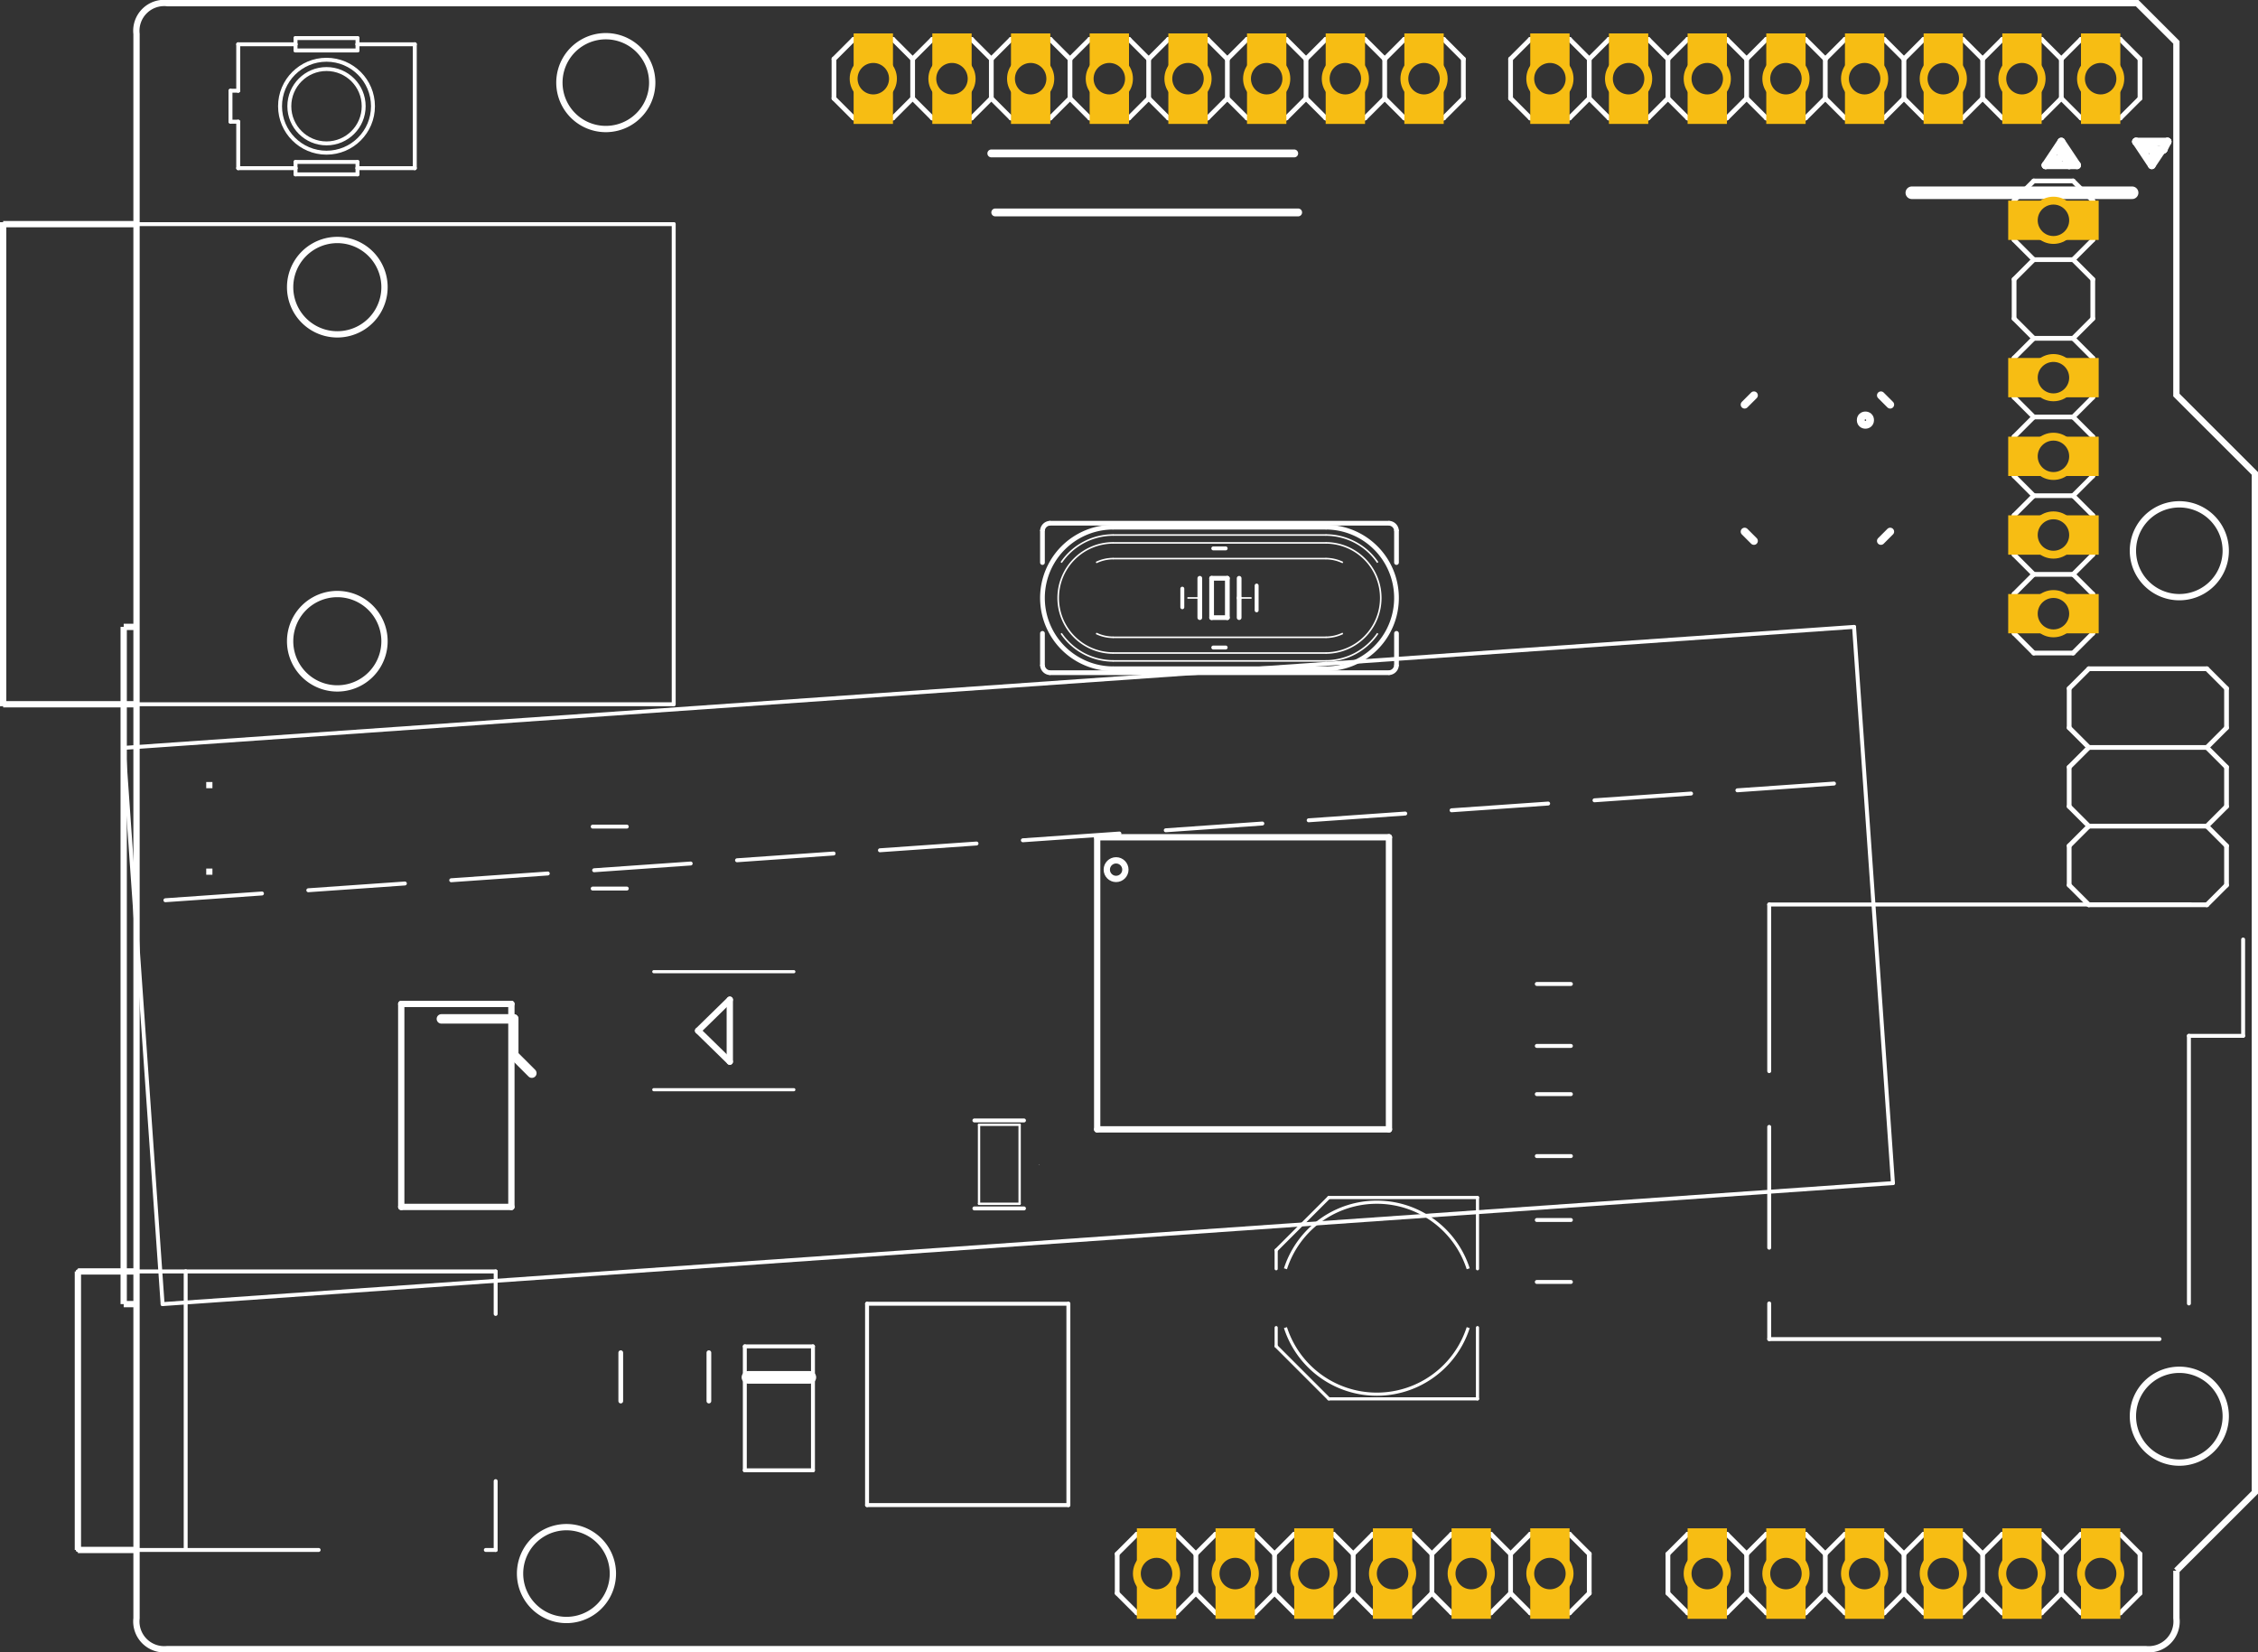 <?xml version='1.0' encoding='UTF-8' standalone='no'?>
<!-- Created with Fritzing (http://www.fritzing.org/) -->
<svg xmlns="http://www.w3.org/2000/svg"  width="2.87in" x="0in" version="1.2" y="0in" height="2.1in" viewBox="0 0 206.64 151.2" baseProfile="tiny" id="0">
<rect x="0" y="0" width="206.64" height="151.2" fill="#333333" stroke="none"/>
<desc><referenceFile>Arduino_Ethernet_pcb.svg</referenceFile></desc>

 <desc   id="0.0">Fritzing footprint generated by brd2svg</desc>
 <g   id="silkscreen">
  <path  fill="none"  stroke="white" id="0.1.0" stroke-width="0.576" d="M199.172,143.739L206.352,136.567L206.352,43.323L199.172,36.151L199.172,3.874L195.582,0.288L15.321,0.288A2.547,2.547,0,0,0,12.494,3.112L12.494,148.088A2.547,2.547,0,0,0,15.321,150.912L196.345,150.912A2.547,2.547,0,0,0,199.172,148.088L199.172,143.739M26.551,26.28a4.318,4.318,0,1,1,8.637,0,4.318,4.318,0,1,1,-8.637,0zM26.551,58.68a4.318,4.318,0,1,1,8.637,0,4.318,4.318,0,1,1,-8.637,0zM195.193,50.4a4.247,4.247,0,1,1,8.495,0,4.247,4.247,0,1,1,-8.495,0zM195.193,129.6a4.247,4.247,0,1,1,8.495,0,4.247,4.247,0,1,1,-8.495,0zM51.193,7.56a4.247,4.247,0,1,1,8.495,0,4.247,4.247,0,1,1,-8.495,0zM47.593,144a4.247,4.247,0,1,1,8.495,0,4.247,4.247,0,1,1,-8.495,0z"/>
  <line   stroke="white" stroke-linecap="round" id="0.1.1" y1="15.12" x1="187.2" y2="15.12" stroke-width="0.72" x2="189.36"/>
  <line   stroke="white" stroke-linecap="round" id="0.1.2" y1="15.12" x1="189.36" y2="15.12" stroke-width="0.72" x2="190.08"/>
  <line   stroke="white" stroke-linecap="round" id="0.1.3" y1="15.12" x1="190.08" y2="12.96" stroke-width="0.72" x2="188.64"/>
  <line   stroke="white" stroke-linecap="round" id="0.1.4" y1="12.96" x1="188.64" y2="15.12" stroke-width="0.72" x2="187.2"/>
  <line   stroke="white" stroke-linecap="round" id="0.1.5" y1="15.12" x1="187.2" y2="14.4" stroke-width="0.72" x2="188.64"/>
  <line   stroke="white" stroke-linecap="round" id="0.1.6" y1="14.4" x1="188.64" y2="13.68" stroke-width="0.72" x2="188.64"/>
  <line   stroke="white" stroke-linecap="round" id="0.1.7" y1="13.68" x1="188.64" y2="15.12" stroke-width="0.72" x2="189.36"/>
  <line   stroke="white" stroke-linecap="round" id="0.1.8" y1="12.96" x1="198.36" y2="15.12" stroke-width="0.72" x2="196.92"/>
  <line   stroke="white" stroke-linecap="round" id="0.1.9" y1="15.12" x1="196.92" y2="12.96" stroke-width="0.72" x2="195.48"/>
  <line   stroke="white" stroke-linecap="round" id="0.1.10" y1="12.96" x1="195.48" y2="13.68" stroke-width="0.72" x2="197.28"/>
  <line   stroke="white" stroke-linecap="round" id="0.1.11" y1="13.68" x1="197.28" y2="14.4" stroke-width="0.72" x2="196.92"/>
  <line   stroke="white" stroke-linecap="round" id="0.1.12" y1="14.4" x1="196.92" y2="13.68" stroke-width="0.72" x2="198"/>
  <line   stroke="white" stroke-linecap="round" id="0.1.13" y1="13.68" x1="198" y2="12.96" stroke-width="0.72" x2="198.36"/>
  <line   stroke="white" stroke-linecap="round" id="0.1.14" y1="12.96" x1="195.48" y2="12.96" stroke-width="0.72" x2="198.36"/>
  <line   stroke="white" stroke-linecap="round" id="0.1.15" y1="13.68" x1="196.56" y2="13.68" stroke-width="0.72" x2="198"/>
  <line   stroke="white" stroke-linecap="round" id="0.1.16" y1="98.208" x1="48.672" y2="96.552" stroke-width="0.864" x2="47.016"/>
  <line   stroke="white" stroke-linecap="round" id="0.1.17" y1="96.552" x1="47.016" y2="93.24" stroke-width="0.864" x2="47.016"/>
  <line   stroke="white" stroke-linecap="round" id="0.1.18" y1="93.24" x1="47.016" y2="93.24" stroke-width="0.864" x2="40.392"/>
  <line   stroke="white" stroke-linecap="round" id="0.1.19" y1="14.04" x1="90.72" y2="14.04" stroke-width="0.72" x2="118.44"/>
  <line   stroke="white" stroke-linecap="round" id="0.1.20" y1="19.44" x1="91.08" y2="19.44" stroke-width="0.72" x2="118.8"/>
  <line   stroke="white" stroke-linecap="round" id="0.1.21" y1="17.64" x1="195.12" y2="17.64" stroke-width="1.152" x2="174.96"/>
  <g   id="0.1.22">
   <title   id="0.1.22.0">element:C14</title>
   <g   id="0.1.22.1">
    <title   id="0.1.22.1.0">package:PANASONIC_D</title>
    <line   stroke="white" stroke-linecap="round" id="0.1.22.1.1" y1="121.493" x1="135.212" y2="128.012" stroke-width="0.288" x2="135.212"/>
    <line   stroke="white" stroke-linecap="round" id="0.1.22.1.2" y1="128.012" x1="135.212" y2="128.012" stroke-width="0.288" x2="121.607"/>
    <line   stroke="white" stroke-linecap="round" id="0.1.22.1.3" y1="128.012" x1="121.607" y2="123.193" stroke-width="0.288" x2="116.788"/>
    <line   stroke="white" stroke-linecap="round" id="0.1.22.1.4" y1="123.193" x1="116.788" y2="121.493" stroke-width="0.288" x2="116.788"/>
    <line   stroke="white" stroke-linecap="round" id="0.1.22.1.5" y1="116.107" x1="116.788" y2="114.407" stroke-width="0.288" x2="116.788"/>
    <line   stroke="white" stroke-linecap="round" id="0.1.22.1.6" y1="114.407" x1="116.788" y2="109.588" stroke-width="0.288" x2="121.607"/>
    <line   stroke="white" stroke-linecap="round" id="0.1.22.1.7" y1="109.588" x1="121.607" y2="109.588" stroke-width="0.288" x2="135.212"/>
    <line   stroke="white" stroke-linecap="round" id="0.1.22.1.8" y1="109.588" x1="135.212" y2="116.107" stroke-width="0.288" x2="135.212"/>
    <path  fill="none"  stroke="white" id="0.1.22.1.9" stroke-width="0.288" d="M117.638,121.493A8.785,8.785,0,0,0,134.362,121.493"/>
    <path  fill="none"  stroke="white" id="0.1.22.1.10" stroke-width="0.288" d="M134.362,116.107A8.785,8.785,0,0,0,117.638,116.107"/>
   </g>
  </g>
  <g   id="0.1.23">
   <title   id="0.1.23.0">element:D1</title>
   <g   id="0.1.23.1">
    <title   id="0.1.23.1.0">package:SMB</title>
    <line   stroke="white" stroke-linecap="round" id="0.1.23.1.1" y1="88.92" x1="59.832" y2="88.92" stroke-width="0.288" x2="72.648"/>
    <line   stroke="white" stroke-linecap="round" id="0.1.23.1.2" y1="99.72" x1="59.832" y2="99.72" stroke-width="0.288" x2="72.648"/>
    <line   stroke="white" stroke-linecap="round" id="0.1.23.1.3" y1="91.485" x1="66.787" y2="94.32" stroke-width="0.576" x2="63.887"/>
    <line   stroke="white" stroke-linecap="round" id="0.1.23.1.4" y1="94.32" x1="63.887" y2="97.155" stroke-width="0.576" x2="66.787"/>
    <line   stroke="white" stroke-linecap="round" id="0.1.23.1.5" y1="97.155" x1="66.787" y2="91.485" stroke-width="0.576" x2="66.787"/>
   </g>
  </g>
  <g   id="0.1.24">
   <title   id="0.1.24.0">element:D3</title>
   <g   id="0.1.24.1">
    <title   id="0.1.24.1.0">package:DO220AAL</title>
    <line   stroke="white" stroke-linecap="round" id="0.1.24.1.1" y1="123.211" x1="68.162" y2="134.549" stroke-width="0.36" x2="68.162"/>
    <line   stroke="white" stroke-linecap="round" id="0.1.24.1.2" y1="134.549" x1="68.162" y2="134.549" stroke-width="0.36" x2="74.398"/>
    <line   stroke="white" stroke-linecap="round" id="0.1.24.1.3" y1="134.549" x1="74.398" y2="123.211" stroke-width="0.36" x2="74.398"/>
    <line   stroke="white" stroke-linecap="round" id="0.1.24.1.4" y1="123.211" x1="74.398" y2="123.211" stroke-width="0.36" x2="68.162"/>
    <line   stroke="white" stroke-linecap="round" id="0.1.24.1.5" y1="126.045" x1="74.115" y2="126.045" stroke-width="1.152" x2="68.445"/>
   </g>
  </g>
  <g   id="0.1.25">
   <title   id="0.1.25.0">element:IC1</title>
   <g   id="0.1.25.1">
    <title   id="0.1.25.1.0">package:SOT143</title>
   </g>
  </g>
  <g   id="0.1.26">
   <title   id="0.1.26.0">element:IC2</title>
   <g   id="0.1.26.1">
    <title   id="0.1.26.1.0">package:MLF32</title>
    <line   stroke="white" stroke-linecap="round" id="0.1.26.1.1" y1="36.179" x1="172.131" y2="37.029" stroke-width="0.72" x2="172.981"/>
    <line   stroke="white" stroke-linecap="round" id="0.1.26.1.2" y1="48.651" x1="172.981" y2="49.501" stroke-width="0.72" x2="172.131"/>
    <line   stroke="white" stroke-linecap="round" id="0.1.26.1.3" y1="49.501" x1="160.509" y2="48.651" stroke-width="0.72" x2="159.659"/>
    <line   stroke="white" stroke-linecap="round" id="0.1.26.1.4" y1="37.029" x1="159.659" y2="36.179" stroke-width="0.72" x2="160.509"/>
    <circle  fill="none" cx="170.713"  cy="38.446" stroke="white" r="0.425" id="0.1.26.1.5" stroke-width="0.72"/>
   </g>
  </g>
  <g   id="0.1.27">
   <title   id="0.1.27.0">element:IC3</title>
   <g   id="0.1.27.1">
    <title   id="0.1.27.1.0">package:SC70-5</title>
    <line   stroke="white" stroke-linecap="round" id="0.1.27.1.1" y1="75.645" x1="57.359" y2="75.645" stroke-width="0.36" x2="54.241"/>
    <line   stroke="white" stroke-linecap="round" id="0.1.27.1.2" y1="81.315" x1="54.241" y2="81.315" stroke-width="0.36" x2="57.359"/>
   </g>
  </g>
  <g   id="0.1.28">
   <title   id="0.1.28.0">element:IC4</title>
   <g   id="0.1.28.1">
    <title   id="0.1.28.1.0">package:SOT223</title>
    <line   stroke="white" stroke-linecap="round" id="0.1.28.1.1" y1="91.872" x1="36.72" y2="91.872" stroke-width="0.576" x2="46.8"/>
    <line   stroke="white" stroke-linecap="round" id="0.1.28.1.2" y1="91.872" x1="46.8" y2="110.448" stroke-width="0.576" x2="46.8"/>
    <line   stroke="white" stroke-linecap="round" id="0.1.28.1.3" y1="110.448" x1="46.8" y2="110.448" stroke-width="0.576" x2="36.72"/>
    <line   stroke="white" stroke-linecap="round" id="0.1.28.1.4" y1="110.448" x1="36.72" y2="91.872" stroke-width="0.576" x2="36.72"/>
   </g>
  </g>
  <g   id="0.1.29">
   <title   id="0.1.29.0">element:IC5</title>
   <g   id="0.1.29.1">
    <title   id="0.1.29.1.0">package:SOT23-6</title>
    <line   stroke="white" stroke-linecap="round" id="0.1.29.1.1" y1="123.786" x1="64.874" y2="128.214" stroke-width="0.432" x2="64.874"/>
    <line   stroke="white" stroke-linecap="round" id="0.1.29.1.2" y1="128.214" x1="56.809" y2="123.786" stroke-width="0.432" x2="56.809"/>
    <circle  fill="none" cx="64.1"  cy="124.582" stroke="white" r="0.283" id="0.1.29.1.3" stroke-width="0"/>
   </g>
  </g>
  <g   id="0.1.30">
   <title   id="0.1.30.0">element:IC6</title>
   <g   id="0.1.30.1">
    <title   id="0.1.30.1.0">package:SQFP-S-10X10-80</title>
    <line   stroke="white" stroke-linecap="round" id="0.1.30.1.1" y1="76.62" x1="127.111" y2="103.351" stroke-width="0.576" x2="127.111"/>
    <line   stroke="white" stroke-linecap="round" id="0.1.30.1.2" y1="103.351" x1="127.111" y2="103.351" stroke-width="0.576" x2="100.409"/>
    <line   stroke="white" stroke-linecap="round" id="0.1.30.1.3" y1="103.351" x1="100.409" y2="76.62" stroke-width="0.576" x2="100.409"/>
    <line   stroke="white" stroke-linecap="round" id="0.1.30.1.4" y1="76.62" x1="100.409" y2="76.62" stroke-width="0.576" x2="127.111"/>
    <circle  fill="none" cx="102.138"  cy="79.582" stroke="white" r="0.851" id="0.1.30.1.5" stroke-width="0.576"/>
   </g>
  </g>
  <g   id="0.1.31">
   <title   id="0.1.31.0">element:IC10</title>
   <g   id="0.1.31.1">
    <title   id="0.1.31.1.0">package:SC70-5</title>
    <line   stroke="white" stroke-linecap="round" id="0.1.31.1.1" y1="95.715" x1="140.641" y2="95.715" stroke-width="0.36" x2="143.759"/>
    <line   stroke="white" stroke-linecap="round" id="0.1.31.1.2" y1="90.045" x1="143.759" y2="90.045" stroke-width="0.36" x2="140.641"/>
   </g>
  </g>
  <g   id="0.1.32">
   <title   id="0.1.32.0">element:IC11</title>
   <g   id="0.1.32.1">
    <title   id="0.1.32.1.0">package:SC70-5</title>
    <line   stroke="white" stroke-linecap="round" id="0.1.32.1.1" y1="117.315" x1="140.641" y2="117.315" stroke-width="0.36" x2="143.759"/>
    <line   stroke="white" stroke-linecap="round" id="0.1.32.1.2" y1="111.645" x1="143.759" y2="111.645" stroke-width="0.36" x2="140.641"/>
   </g>
  </g>
  <g   id="0.1.33">
   <title   id="0.1.33.0">element:IC12</title>
   <g   id="0.1.33.1">
    <title   id="0.1.33.1.0">package:SC70-5</title>
    <line   stroke="white" stroke-linecap="round" id="0.1.33.1.1" y1="105.795" x1="140.641" y2="105.795" stroke-width="0.36" x2="143.759"/>
    <line   stroke="white" stroke-linecap="round" id="0.1.33.1.2" y1="100.125" x1="143.759" y2="100.125" stroke-width="0.36" x2="140.641"/>
   </g>
  </g>
  <g   id="0.1.34">
   <title   id="0.1.34.0">element:IC13</title>
   <g   id="0.1.34.1">
    <title   id="0.1.34.1.0">package:SOT23-5</title>
    <line   stroke="white" stroke-linecap="round" id="0.1.34.1.1" y1="106.56" x1="95.097" y2="106.56" stroke-width="0.028" x2="95.125"/>
    <line   stroke="white" stroke-linecap="round" id="0.1.34.1.2" y1="102.534" x1="89.172" y2="102.534" stroke-width="0.36" x2="93.708"/>
    <line   stroke="white" stroke-linecap="round" id="0.1.34.1.3" y1="110.586" x1="93.708" y2="110.586" stroke-width="0.36" x2="89.172"/>
    <line   stroke="white" stroke-linecap="round" id="0.1.34.1.4" y1="110.16" x1="89.597" y2="102.932" stroke-width="0.213" x2="89.597"/>
    <line   stroke="white" stroke-linecap="round" id="0.1.34.1.5" y1="102.932" x1="89.597" y2="102.932" stroke-width="0.213" x2="93.311"/>
    <line   stroke="white" stroke-linecap="round" id="0.1.34.1.6" y1="102.932" x1="93.311" y2="110.16" stroke-width="0.213" x2="93.311"/>
    <line   stroke="white" stroke-linecap="round" id="0.1.34.1.7" y1="110.16" x1="93.311" y2="110.16" stroke-width="0.213" x2="89.597"/>
   </g>
  </g>
  <g   id="0.1.35">
   <title   id="0.1.35.0">element:ICSP</title>
   <g   id="0.1.35.1">
    <title   id="0.1.35.1.0">package:2X03</title>
    <line   stroke="white" stroke-linecap="round" id="0.1.35.1.1" y1="61.2" x1="191.16" y2="63" stroke-width="0.432" x2="189.36"/>
    <line   stroke="white" stroke-linecap="round" id="0.1.35.1.2" y1="66.6" x1="189.36" y2="68.4" stroke-width="0.432" x2="191.16"/>
    <line   stroke="white" stroke-linecap="round" id="0.1.35.1.3" y1="68.4" x1="191.16" y2="70.2" stroke-width="0.432" x2="189.36"/>
    <line   stroke="white" stroke-linecap="round" id="0.1.35.1.4" y1="73.8" x1="189.36" y2="75.6" stroke-width="0.432" x2="191.16"/>
    <line   stroke="white" stroke-linecap="round" id="0.1.35.1.5" y1="61.2" x1="191.16" y2="61.2" stroke-width="0.432" x2="201.96"/>
    <line   stroke="white" stroke-linecap="round" id="0.1.35.1.6" y1="61.2" x1="201.96" y2="63" stroke-width="0.432" x2="203.76"/>
    <line   stroke="white" stroke-linecap="round" id="0.1.35.1.7" y1="63" x1="203.76" y2="66.6" stroke-width="0.432" x2="203.76"/>
    <line   stroke="white" stroke-linecap="round" id="0.1.35.1.8" y1="66.6" x1="203.76" y2="68.4" stroke-width="0.432" x2="201.96"/>
    <line   stroke="white" stroke-linecap="round" id="0.1.35.1.9" y1="68.4" x1="201.96" y2="70.2" stroke-width="0.432" x2="203.76"/>
    <line   stroke="white" stroke-linecap="round" id="0.1.35.1.10" y1="70.2" x1="203.76" y2="73.8" stroke-width="0.432" x2="203.76"/>
    <line   stroke="white" stroke-linecap="round" id="0.1.35.1.11" y1="73.8" x1="203.76" y2="75.6" stroke-width="0.432" x2="201.96"/>
    <line   stroke="white" stroke-linecap="round" id="0.1.35.1.12" y1="68.4" x1="201.96" y2="68.4" stroke-width="0.432" x2="191.16"/>
    <line   stroke="white" stroke-linecap="round" id="0.1.35.1.13" y1="75.6" x1="201.96" y2="75.6" stroke-width="0.432" x2="191.16"/>
    <line   stroke="white" stroke-linecap="round" id="0.1.35.1.14" y1="70.2" x1="189.36" y2="73.8" stroke-width="0.432" x2="189.36"/>
    <line   stroke="white" stroke-linecap="round" id="0.1.35.1.15" y1="63" x1="189.36" y2="66.6" stroke-width="0.432" x2="189.36"/>
    <line   stroke="white" stroke-linecap="round" id="0.1.35.1.16" y1="75.6" x1="191.16" y2="77.4" stroke-width="0.432" x2="189.36"/>
    <line   stroke="white" stroke-linecap="round" id="0.1.35.1.17" y1="81" x1="189.36" y2="82.8" stroke-width="0.432" x2="191.16"/>
    <line   stroke="white" stroke-linecap="round" id="0.1.35.1.18" y1="75.6" x1="201.96" y2="77.4" stroke-width="0.432" x2="203.76"/>
    <line   stroke="white" stroke-linecap="round" id="0.1.35.1.19" y1="77.4" x1="203.76" y2="81" stroke-width="0.432" x2="203.76"/>
    <line   stroke="white" stroke-linecap="round" id="0.1.35.1.20" y1="81" x1="203.76" y2="82.8" stroke-width="0.432" x2="201.96"/>
    <line   stroke="white" stroke-linecap="round" id="0.1.35.1.21" y1="82.8" x1="201.96" y2="82.8" stroke-width="0.432" x2="191.16"/>
    <line   stroke="white" stroke-linecap="round" id="0.1.35.1.22" y1="77.4" x1="189.36" y2="81" stroke-width="0.432" x2="189.36"/>
   </g>
  </g>
  <g   id="0.1.36">
   <title   id="0.1.36.0">element:J1</title>
   <g   id="0.1.36.1">
    <title   id="0.1.36.1.0">package:1X08</title>
    <line   stroke="white" stroke-linecap="round" id="0.1.36.1.1" y1="10.8" x1="88.92" y2="10.8" stroke-width="0.432" x2="85.32"/>
    <line   stroke="white" stroke-linecap="round" id="0.1.36.1.2" y1="10.8" x1="85.32" y2="9" stroke-width="0.432" x2="83.52"/>
    <line   stroke="white" stroke-linecap="round" id="0.1.36.1.3" y1="9" x1="83.52" y2="5.4" stroke-width="0.432" x2="83.52"/>
    <line   stroke="white" stroke-linecap="round" id="0.1.36.1.4" y1="5.4" x1="83.52" y2="3.6" stroke-width="0.432" x2="85.32"/>
    <line   stroke="white" stroke-linecap="round" id="0.1.36.1.5" y1="9" x1="97.92" y2="10.8" stroke-width="0.432" x2="96.12"/>
    <line   stroke="white" stroke-linecap="round" id="0.1.36.1.6" y1="10.8" x1="96.12" y2="10.8" stroke-width="0.432" x2="92.52"/>
    <line   stroke="white" stroke-linecap="round" id="0.1.36.1.7" y1="10.8" x1="92.52" y2="9" stroke-width="0.432" x2="90.72"/>
    <line   stroke="white" stroke-linecap="round" id="0.1.36.1.8" y1="9" x1="90.72" y2="5.4" stroke-width="0.432" x2="90.72"/>
    <line   stroke="white" stroke-linecap="round" id="0.1.36.1.9" y1="5.4" x1="90.72" y2="3.6" stroke-width="0.432" x2="92.52"/>
    <line   stroke="white" stroke-linecap="round" id="0.1.36.1.10" y1="3.6" x1="92.52" y2="3.6" stroke-width="0.432" x2="96.12"/>
    <line   stroke="white" stroke-linecap="round" id="0.1.36.1.11" y1="3.6" x1="96.12" y2="5.4" stroke-width="0.432" x2="97.92"/>
    <line   stroke="white" stroke-linecap="round" id="0.1.36.1.12" y1="10.8" x1="88.92" y2="9" stroke-width="0.432" x2="90.72"/>
    <line   stroke="white" stroke-linecap="round" id="0.1.36.1.13" y1="5.4" x1="90.72" y2="3.6" stroke-width="0.432" x2="88.92"/>
    <line   stroke="white" stroke-linecap="round" id="0.1.36.1.14" y1="3.6" x1="85.32" y2="3.6" stroke-width="0.432" x2="88.92"/>
    <line   stroke="white" stroke-linecap="round" id="0.1.36.1.15" y1="10.8" x1="110.52" y2="10.8" stroke-width="0.432" x2="106.92"/>
    <line   stroke="white" stroke-linecap="round" id="0.1.36.1.16" y1="10.8" x1="106.92" y2="9" stroke-width="0.432" x2="105.12"/>
    <line   stroke="white" stroke-linecap="round" id="0.1.36.1.17" y1="9" x1="105.12" y2="5.4" stroke-width="0.432" x2="105.12"/>
    <line   stroke="white" stroke-linecap="round" id="0.1.36.1.18" y1="5.4" x1="105.12" y2="3.6" stroke-width="0.432" x2="106.92"/>
    <line   stroke="white" stroke-linecap="round" id="0.1.36.1.19" y1="9" x1="105.12" y2="10.8" stroke-width="0.432" x2="103.32"/>
    <line   stroke="white" stroke-linecap="round" id="0.1.36.1.20" y1="10.8" x1="103.32" y2="10.8" stroke-width="0.432" x2="99.72"/>
    <line   stroke="white" stroke-linecap="round" id="0.1.36.1.21" y1="10.8" x1="99.72" y2="9" stroke-width="0.432" x2="97.92"/>
    <line   stroke="white" stroke-linecap="round" id="0.1.36.1.22" y1="9" x1="97.92" y2="5.4" stroke-width="0.432" x2="97.92"/>
    <line   stroke="white" stroke-linecap="round" id="0.1.36.1.23" y1="5.4" x1="97.92" y2="3.6" stroke-width="0.432" x2="99.72"/>
    <line   stroke="white" stroke-linecap="round" id="0.1.36.1.24" y1="3.6" x1="99.72" y2="3.6" stroke-width="0.432" x2="103.32"/>
    <line   stroke="white" stroke-linecap="round" id="0.1.36.1.25" y1="3.6" x1="103.32" y2="5.4" stroke-width="0.432" x2="105.12"/>
    <line   stroke="white" stroke-linecap="round" id="0.1.36.1.26" y1="9" x1="119.52" y2="10.8" stroke-width="0.432" x2="117.72"/>
    <line   stroke="white" stroke-linecap="round" id="0.1.36.1.27" y1="10.8" x1="117.72" y2="10.8" stroke-width="0.432" x2="114.12"/>
    <line   stroke="white" stroke-linecap="round" id="0.1.36.1.28" y1="10.8" x1="114.12" y2="9" stroke-width="0.432" x2="112.32"/>
    <line   stroke="white" stroke-linecap="round" id="0.1.36.1.29" y1="9" x1="112.32" y2="5.4" stroke-width="0.432" x2="112.32"/>
    <line   stroke="white" stroke-linecap="round" id="0.1.36.1.30" y1="5.4" x1="112.32" y2="3.6" stroke-width="0.432" x2="114.12"/>
    <line   stroke="white" stroke-linecap="round" id="0.1.36.1.31" y1="3.6" x1="114.12" y2="3.6" stroke-width="0.432" x2="117.72"/>
    <line   stroke="white" stroke-linecap="round" id="0.1.36.1.32" y1="3.6" x1="117.72" y2="5.4" stroke-width="0.432" x2="119.52"/>
    <line   stroke="white" stroke-linecap="round" id="0.1.36.1.33" y1="10.8" x1="110.52" y2="9" stroke-width="0.432" x2="112.32"/>
    <line   stroke="white" stroke-linecap="round" id="0.1.36.1.34" y1="5.4" x1="112.32" y2="3.6" stroke-width="0.432" x2="110.52"/>
    <line   stroke="white" stroke-linecap="round" id="0.1.36.1.35" y1="3.6" x1="106.92" y2="3.6" stroke-width="0.432" x2="110.52"/>
    <line   stroke="white" stroke-linecap="round" id="0.1.36.1.36" y1="10.8" x1="132.12" y2="10.8" stroke-width="0.432" x2="128.52"/>
    <line   stroke="white" stroke-linecap="round" id="0.1.36.1.37" y1="10.8" x1="128.52" y2="9" stroke-width="0.432" x2="126.72"/>
    <line   stroke="white" stroke-linecap="round" id="0.1.36.1.38" y1="9" x1="126.72" y2="5.4" stroke-width="0.432" x2="126.72"/>
    <line   stroke="white" stroke-linecap="round" id="0.1.36.1.39" y1="5.4" x1="126.72" y2="3.6" stroke-width="0.432" x2="128.52"/>
    <line   stroke="white" stroke-linecap="round" id="0.1.36.1.40" y1="9" x1="126.72" y2="10.8" stroke-width="0.432" x2="124.92"/>
    <line   stroke="white" stroke-linecap="round" id="0.1.36.1.41" y1="10.8" x1="124.92" y2="10.8" stroke-width="0.432" x2="121.32"/>
    <line   stroke="white" stroke-linecap="round" id="0.1.36.1.42" y1="10.8" x1="121.32" y2="9" stroke-width="0.432" x2="119.52"/>
    <line   stroke="white" stroke-linecap="round" id="0.1.36.1.43" y1="9" x1="119.52" y2="5.4" stroke-width="0.432" x2="119.52"/>
    <line   stroke="white" stroke-linecap="round" id="0.1.36.1.44" y1="5.4" x1="119.52" y2="3.6" stroke-width="0.432" x2="121.32"/>
    <line   stroke="white" stroke-linecap="round" id="0.1.36.1.45" y1="3.6" x1="121.32" y2="3.6" stroke-width="0.432" x2="124.92"/>
    <line   stroke="white" stroke-linecap="round" id="0.1.36.1.46" y1="3.6" x1="124.92" y2="5.4" stroke-width="0.432" x2="126.72"/>
    <line   stroke="white" stroke-linecap="round" id="0.1.36.1.47" y1="9" x1="133.92" y2="5.4" stroke-width="0.432" x2="133.92"/>
    <line   stroke="white" stroke-linecap="round" id="0.1.36.1.48" y1="10.8" x1="132.12" y2="9" stroke-width="0.432" x2="133.92"/>
    <line   stroke="white" stroke-linecap="round" id="0.1.36.1.49" y1="5.4" x1="133.92" y2="3.6" stroke-width="0.432" x2="132.12"/>
    <line   stroke="white" stroke-linecap="round" id="0.1.36.1.50" y1="3.6" x1="128.52" y2="3.6" stroke-width="0.432" x2="132.12"/>
    <line   stroke="white" stroke-linecap="round" id="0.1.36.1.51" y1="10.8" x1="81.72" y2="10.8" stroke-width="0.432" x2="78.12"/>
    <line   stroke="white" stroke-linecap="round" id="0.1.36.1.52" y1="10.8" x1="78.12" y2="9" stroke-width="0.432" x2="76.32"/>
    <line   stroke="white" stroke-linecap="round" id="0.1.36.1.53" y1="9" x1="76.32" y2="5.4" stroke-width="0.432" x2="76.32"/>
    <line   stroke="white" stroke-linecap="round" id="0.1.36.1.54" y1="5.4" x1="76.32" y2="3.6" stroke-width="0.432" x2="78.12"/>
    <line   stroke="white" stroke-linecap="round" id="0.1.36.1.55" y1="10.8" x1="81.72" y2="9" stroke-width="0.432" x2="83.52"/>
    <line   stroke="white" stroke-linecap="round" id="0.1.36.1.56" y1="5.4" x1="83.52" y2="3.6" stroke-width="0.432" x2="81.72"/>
    <line   stroke="white" stroke-linecap="round" id="0.1.36.1.57" y1="3.6" x1="78.12" y2="3.6" stroke-width="0.432" x2="81.72"/>
   </g>
  </g>
  <g   id="0.1.37">
   <title   id="0.1.37.0">element:J2</title>
   <g   id="0.1.37.1">
    <title   id="0.1.37.1.0">package:1X06</title>
    <line   stroke="white" stroke-linecap="round" id="0.1.37.1.1" y1="140.4" x1="176.04" y2="140.4" stroke-width="0.432" x2="179.64"/>
    <line   stroke="white" stroke-linecap="round" id="0.1.37.1.2" y1="140.4" x1="179.64" y2="142.2" stroke-width="0.432" x2="181.44"/>
    <line   stroke="white" stroke-linecap="round" id="0.1.37.1.3" y1="142.2" x1="181.44" y2="145.8" stroke-width="0.432" x2="181.44"/>
    <line   stroke="white" stroke-linecap="round" id="0.1.37.1.4" y1="145.8" x1="181.44" y2="147.6" stroke-width="0.432" x2="179.64"/>
    <line   stroke="white" stroke-linecap="round" id="0.1.37.1.5" y1="142.2" x1="181.44" y2="140.4" stroke-width="0.432" x2="183.24"/>
    <line   stroke="white" stroke-linecap="round" id="0.1.37.1.6" y1="140.4" x1="183.24" y2="140.4" stroke-width="0.432" x2="186.84"/>
    <line   stroke="white" stroke-linecap="round" id="0.1.37.1.7" y1="140.4" x1="186.84" y2="142.2" stroke-width="0.432" x2="188.64"/>
    <line   stroke="white" stroke-linecap="round" id="0.1.37.1.8" y1="142.2" x1="188.64" y2="145.8" stroke-width="0.432" x2="188.64"/>
    <line   stroke="white" stroke-linecap="round" id="0.1.37.1.9" y1="145.8" x1="188.64" y2="147.6" stroke-width="0.432" x2="186.84"/>
    <line   stroke="white" stroke-linecap="round" id="0.1.37.1.10" y1="147.6" x1="186.84" y2="147.6" stroke-width="0.432" x2="183.24"/>
    <line   stroke="white" stroke-linecap="round" id="0.1.37.1.11" y1="147.6" x1="183.24" y2="145.8" stroke-width="0.432" x2="181.44"/>
    <line   stroke="white" stroke-linecap="round" id="0.1.37.1.12" y1="142.2" x1="167.04" y2="140.4" stroke-width="0.432" x2="168.84"/>
    <line   stroke="white" stroke-linecap="round" id="0.1.37.1.13" y1="140.4" x1="168.84" y2="140.4" stroke-width="0.432" x2="172.44"/>
    <line   stroke="white" stroke-linecap="round" id="0.1.37.1.14" y1="140.4" x1="172.44" y2="142.2" stroke-width="0.432" x2="174.24"/>
    <line   stroke="white" stroke-linecap="round" id="0.1.37.1.15" y1="142.2" x1="174.24" y2="145.8" stroke-width="0.432" x2="174.24"/>
    <line   stroke="white" stroke-linecap="round" id="0.1.37.1.16" y1="145.8" x1="174.24" y2="147.6" stroke-width="0.432" x2="172.44"/>
    <line   stroke="white" stroke-linecap="round" id="0.1.37.1.17" y1="147.6" x1="172.44" y2="147.6" stroke-width="0.432" x2="168.84"/>
    <line   stroke="white" stroke-linecap="round" id="0.1.37.1.18" y1="147.6" x1="168.84" y2="145.8" stroke-width="0.432" x2="167.04"/>
    <line   stroke="white" stroke-linecap="round" id="0.1.37.1.19" y1="140.4" x1="176.04" y2="142.2" stroke-width="0.432" x2="174.24"/>
    <line   stroke="white" stroke-linecap="round" id="0.1.37.1.20" y1="145.8" x1="174.24" y2="147.6" stroke-width="0.432" x2="176.04"/>
    <line   stroke="white" stroke-linecap="round" id="0.1.37.1.21" y1="147.6" x1="179.64" y2="147.6" stroke-width="0.432" x2="176.04"/>
    <line   stroke="white" stroke-linecap="round" id="0.1.37.1.22" y1="140.4" x1="154.44" y2="140.4" stroke-width="0.432" x2="158.04"/>
    <line   stroke="white" stroke-linecap="round" id="0.1.37.1.23" y1="140.4" x1="158.04" y2="142.2" stroke-width="0.432" x2="159.84"/>
    <line   stroke="white" stroke-linecap="round" id="0.1.37.1.24" y1="142.2" x1="159.84" y2="145.8" stroke-width="0.432" x2="159.84"/>
    <line   stroke="white" stroke-linecap="round" id="0.1.37.1.25" y1="145.8" x1="159.84" y2="147.6" stroke-width="0.432" x2="158.04"/>
    <line   stroke="white" stroke-linecap="round" id="0.1.37.1.26" y1="142.2" x1="159.84" y2="140.4" stroke-width="0.432" x2="161.64"/>
    <line   stroke="white" stroke-linecap="round" id="0.1.37.1.27" y1="140.4" x1="161.64" y2="140.4" stroke-width="0.432" x2="165.24"/>
    <line   stroke="white" stroke-linecap="round" id="0.1.37.1.28" y1="140.4" x1="165.24" y2="142.2" stroke-width="0.432" x2="167.04"/>
    <line   stroke="white" stroke-linecap="round" id="0.1.37.1.29" y1="142.2" x1="167.04" y2="145.8" stroke-width="0.432" x2="167.04"/>
    <line   stroke="white" stroke-linecap="round" id="0.1.37.1.30" y1="145.8" x1="167.04" y2="147.6" stroke-width="0.432" x2="165.24"/>
    <line   stroke="white" stroke-linecap="round" id="0.1.37.1.31" y1="147.6" x1="165.24" y2="147.6" stroke-width="0.432" x2="161.64"/>
    <line   stroke="white" stroke-linecap="round" id="0.1.37.1.32" y1="147.6" x1="161.64" y2="145.8" stroke-width="0.432" x2="159.84"/>
    <line   stroke="white" stroke-linecap="round" id="0.1.37.1.33" y1="142.2" x1="152.64" y2="145.8" stroke-width="0.432" x2="152.64"/>
    <line   stroke="white" stroke-linecap="round" id="0.1.37.1.34" y1="140.4" x1="154.44" y2="142.2" stroke-width="0.432" x2="152.64"/>
    <line   stroke="white" stroke-linecap="round" id="0.1.37.1.35" y1="145.8" x1="152.64" y2="147.6" stroke-width="0.432" x2="154.44"/>
    <line   stroke="white" stroke-linecap="round" id="0.1.37.1.36" y1="147.6" x1="158.04" y2="147.6" stroke-width="0.432" x2="154.44"/>
    <line   stroke="white" stroke-linecap="round" id="0.1.37.1.37" y1="140.4" x1="190.44" y2="140.4" stroke-width="0.432" x2="194.04"/>
    <line   stroke="white" stroke-linecap="round" id="0.1.37.1.38" y1="140.4" x1="194.04" y2="142.2" stroke-width="0.432" x2="195.84"/>
    <line   stroke="white" stroke-linecap="round" id="0.1.37.1.39" y1="142.2" x1="195.84" y2="145.8" stroke-width="0.432" x2="195.84"/>
    <line   stroke="white" stroke-linecap="round" id="0.1.37.1.40" y1="145.8" x1="195.84" y2="147.6" stroke-width="0.432" x2="194.04"/>
    <line   stroke="white" stroke-linecap="round" id="0.1.37.1.41" y1="140.4" x1="190.44" y2="142.2" stroke-width="0.432" x2="188.64"/>
    <line   stroke="white" stroke-linecap="round" id="0.1.37.1.42" y1="145.8" x1="188.64" y2="147.6" stroke-width="0.432" x2="190.44"/>
    <line   stroke="white" stroke-linecap="round" id="0.1.37.1.43" y1="147.6" x1="194.04" y2="147.6" stroke-width="0.432" x2="190.44"/>
   </g>
  </g>
  <g   id="0.1.38">
   <title   id="0.1.38.0">element:J3</title>
   <g   id="0.1.38.1">
    <title   id="0.1.38.1.0">package:1X08</title>
    <line   stroke="white" stroke-linecap="round" id="0.1.38.1.1" y1="10.8" x1="150.84" y2="10.8" stroke-width="0.432" x2="147.24"/>
    <line   stroke="white" stroke-linecap="round" id="0.1.38.1.2" y1="10.8" x1="147.24" y2="9" stroke-width="0.432" x2="145.44"/>
    <line   stroke="white" stroke-linecap="round" id="0.1.38.1.3" y1="9" x1="145.44" y2="5.4" stroke-width="0.432" x2="145.44"/>
    <line   stroke="white" stroke-linecap="round" id="0.1.38.1.4" y1="5.4" x1="145.44" y2="3.6" stroke-width="0.432" x2="147.24"/>
    <line   stroke="white" stroke-linecap="round" id="0.1.38.1.5" y1="9" x1="159.84" y2="10.8" stroke-width="0.432" x2="158.04"/>
    <line   stroke="white" stroke-linecap="round" id="0.1.38.1.6" y1="10.8" x1="158.04" y2="10.8" stroke-width="0.432" x2="154.44"/>
    <line   stroke="white" stroke-linecap="round" id="0.1.38.1.7" y1="10.8" x1="154.44" y2="9" stroke-width="0.432" x2="152.64"/>
    <line   stroke="white" stroke-linecap="round" id="0.1.38.1.8" y1="9" x1="152.64" y2="5.4" stroke-width="0.432" x2="152.64"/>
    <line   stroke="white" stroke-linecap="round" id="0.1.38.1.9" y1="5.4" x1="152.64" y2="3.6" stroke-width="0.432" x2="154.44"/>
    <line   stroke="white" stroke-linecap="round" id="0.1.38.1.10" y1="3.6" x1="154.44" y2="3.6" stroke-width="0.432" x2="158.04"/>
    <line   stroke="white" stroke-linecap="round" id="0.1.38.1.11" y1="3.6" x1="158.04" y2="5.4" stroke-width="0.432" x2="159.84"/>
    <line   stroke="white" stroke-linecap="round" id="0.1.38.1.12" y1="10.8" x1="150.84" y2="9" stroke-width="0.432" x2="152.64"/>
    <line   stroke="white" stroke-linecap="round" id="0.1.38.1.13" y1="5.4" x1="152.64" y2="3.6" stroke-width="0.432" x2="150.84"/>
    <line   stroke="white" stroke-linecap="round" id="0.1.38.1.14" y1="3.6" x1="147.24" y2="3.6" stroke-width="0.432" x2="150.84"/>
    <line   stroke="white" stroke-linecap="round" id="0.1.38.1.15" y1="10.8" x1="172.44" y2="10.8" stroke-width="0.432" x2="168.84"/>
    <line   stroke="white" stroke-linecap="round" id="0.1.38.1.16" y1="10.8" x1="168.84" y2="9" stroke-width="0.432" x2="167.04"/>
    <line   stroke="white" stroke-linecap="round" id="0.1.38.1.17" y1="9" x1="167.04" y2="5.4" stroke-width="0.432" x2="167.04"/>
    <line   stroke="white" stroke-linecap="round" id="0.1.38.1.18" y1="5.4" x1="167.04" y2="3.6" stroke-width="0.432" x2="168.84"/>
    <line   stroke="white" stroke-linecap="round" id="0.1.38.1.19" y1="9" x1="167.04" y2="10.8" stroke-width="0.432" x2="165.24"/>
    <line   stroke="white" stroke-linecap="round" id="0.1.38.1.20" y1="10.8" x1="165.24" y2="10.8" stroke-width="0.432" x2="161.64"/>
    <line   stroke="white" stroke-linecap="round" id="0.1.38.1.21" y1="10.8" x1="161.64" y2="9" stroke-width="0.432" x2="159.84"/>
    <line   stroke="white" stroke-linecap="round" id="0.1.38.1.22" y1="9" x1="159.84" y2="5.4" stroke-width="0.432" x2="159.84"/>
    <line   stroke="white" stroke-linecap="round" id="0.1.38.1.23" y1="5.4" x1="159.84" y2="3.6" stroke-width="0.432" x2="161.64"/>
    <line   stroke="white" stroke-linecap="round" id="0.1.38.1.24" y1="3.6" x1="161.64" y2="3.6" stroke-width="0.432" x2="165.24"/>
    <line   stroke="white" stroke-linecap="round" id="0.1.38.1.25" y1="3.6" x1="165.24" y2="5.4" stroke-width="0.432" x2="167.04"/>
    <line   stroke="white" stroke-linecap="round" id="0.1.38.1.26" y1="9" x1="181.44" y2="10.8" stroke-width="0.432" x2="179.64"/>
    <line   stroke="white" stroke-linecap="round" id="0.1.38.1.27" y1="10.8" x1="179.64" y2="10.8" stroke-width="0.432" x2="176.04"/>
    <line   stroke="white" stroke-linecap="round" id="0.1.38.1.28" y1="10.8" x1="176.04" y2="9" stroke-width="0.432" x2="174.24"/>
    <line   stroke="white" stroke-linecap="round" id="0.1.38.1.29" y1="9" x1="174.24" y2="5.4" stroke-width="0.432" x2="174.24"/>
    <line   stroke="white" stroke-linecap="round" id="0.1.38.1.30" y1="5.4" x1="174.24" y2="3.6" stroke-width="0.432" x2="176.04"/>
    <line   stroke="white" stroke-linecap="round" id="0.1.38.1.31" y1="3.6" x1="176.04" y2="3.6" stroke-width="0.432" x2="179.64"/>
    <line   stroke="white" stroke-linecap="round" id="0.1.38.1.32" y1="3.6" x1="179.64" y2="5.4" stroke-width="0.432" x2="181.44"/>
    <line   stroke="white" stroke-linecap="round" id="0.1.38.1.33" y1="10.8" x1="172.44" y2="9" stroke-width="0.432" x2="174.24"/>
    <line   stroke="white" stroke-linecap="round" id="0.1.38.1.34" y1="5.4" x1="174.24" y2="3.6" stroke-width="0.432" x2="172.44"/>
    <line   stroke="white" stroke-linecap="round" id="0.1.38.1.35" y1="3.6" x1="168.84" y2="3.6" stroke-width="0.432" x2="172.44"/>
    <line   stroke="white" stroke-linecap="round" id="0.1.38.1.36" y1="10.8" x1="194.04" y2="10.8" stroke-width="0.432" x2="190.44"/>
    <line   stroke="white" stroke-linecap="round" id="0.1.38.1.37" y1="10.8" x1="190.44" y2="9" stroke-width="0.432" x2="188.64"/>
    <line   stroke="white" stroke-linecap="round" id="0.1.38.1.38" y1="9" x1="188.64" y2="5.4" stroke-width="0.432" x2="188.64"/>
    <line   stroke="white" stroke-linecap="round" id="0.1.38.1.39" y1="5.4" x1="188.64" y2="3.6" stroke-width="0.432" x2="190.44"/>
    <line   stroke="white" stroke-linecap="round" id="0.1.38.1.40" y1="9" x1="188.64" y2="10.8" stroke-width="0.432" x2="186.84"/>
    <line   stroke="white" stroke-linecap="round" id="0.1.38.1.41" y1="10.8" x1="186.84" y2="10.8" stroke-width="0.432" x2="183.24"/>
    <line   stroke="white" stroke-linecap="round" id="0.1.38.1.42" y1="10.8" x1="183.24" y2="9" stroke-width="0.432" x2="181.44"/>
    <line   stroke="white" stroke-linecap="round" id="0.1.38.1.43" y1="9" x1="181.44" y2="5.4" stroke-width="0.432" x2="181.44"/>
    <line   stroke="white" stroke-linecap="round" id="0.1.38.1.44" y1="5.4" x1="181.44" y2="3.6" stroke-width="0.432" x2="183.24"/>
    <line   stroke="white" stroke-linecap="round" id="0.1.38.1.45" y1="3.6" x1="183.24" y2="3.6" stroke-width="0.432" x2="186.84"/>
    <line   stroke="white" stroke-linecap="round" id="0.1.38.1.46" y1="3.6" x1="186.84" y2="5.4" stroke-width="0.432" x2="188.64"/>
    <line   stroke="white" stroke-linecap="round" id="0.1.38.1.47" y1="9" x1="195.84" y2="5.4" stroke-width="0.432" x2="195.84"/>
    <line   stroke="white" stroke-linecap="round" id="0.1.38.1.48" y1="10.8" x1="194.04" y2="9" stroke-width="0.432" x2="195.84"/>
    <line   stroke="white" stroke-linecap="round" id="0.1.38.1.49" y1="5.4" x1="195.84" y2="3.6" stroke-width="0.432" x2="194.04"/>
    <line   stroke="white" stroke-linecap="round" id="0.1.38.1.50" y1="3.6" x1="190.44" y2="3.6" stroke-width="0.432" x2="194.04"/>
    <line   stroke="white" stroke-linecap="round" id="0.1.38.1.51" y1="10.8" x1="143.64" y2="10.8" stroke-width="0.432" x2="140.04"/>
    <line   stroke="white" stroke-linecap="round" id="0.1.38.1.52" y1="10.8" x1="140.04" y2="9" stroke-width="0.432" x2="138.24"/>
    <line   stroke="white" stroke-linecap="round" id="0.1.38.1.53" y1="9" x1="138.24" y2="5.4" stroke-width="0.432" x2="138.24"/>
    <line   stroke="white" stroke-linecap="round" id="0.1.38.1.54" y1="5.4" x1="138.24" y2="3.6" stroke-width="0.432" x2="140.04"/>
    <line   stroke="white" stroke-linecap="round" id="0.1.38.1.55" y1="10.8" x1="143.64" y2="9" stroke-width="0.432" x2="145.44"/>
    <line   stroke="white" stroke-linecap="round" id="0.1.38.1.56" y1="5.4" x1="145.44" y2="3.6" stroke-width="0.432" x2="143.64"/>
    <line   stroke="white" stroke-linecap="round" id="0.1.38.1.57" y1="3.6" x1="140.04" y2="3.6" stroke-width="0.432" x2="143.64"/>
   </g>
  </g>
  <g   id="0.1.39">
   <title   id="0.1.39.0">element:J4</title>
   <g   id="0.1.39.1">
    <title   id="0.1.39.1.0">package:1X06</title>
    <line   stroke="white" stroke-linecap="round" id="0.1.39.1.1" y1="39.96" x1="191.52" y2="43.56" stroke-width="0.432" x2="191.52"/>
    <line   stroke="white" stroke-linecap="round" id="0.1.39.1.2" y1="43.56" x1="191.52" y2="45.36" stroke-width="0.432" x2="189.72"/>
    <line   stroke="white" stroke-linecap="round" id="0.1.39.1.3" y1="45.36" x1="189.72" y2="45.36" stroke-width="0.432" x2="186.12"/>
    <line   stroke="white" stroke-linecap="round" id="0.1.39.1.4" y1="45.36" x1="186.12" y2="43.56" stroke-width="0.432" x2="184.32"/>
    <line   stroke="white" stroke-linecap="round" id="0.1.39.1.5" y1="45.36" x1="189.72" y2="47.16" stroke-width="0.432" x2="191.52"/>
    <line   stroke="white" stroke-linecap="round" id="0.1.39.1.6" y1="47.16" x1="191.52" y2="50.76" stroke-width="0.432" x2="191.52"/>
    <line   stroke="white" stroke-linecap="round" id="0.1.39.1.7" y1="50.76" x1="191.52" y2="52.56" stroke-width="0.432" x2="189.72"/>
    <line   stroke="white" stroke-linecap="round" id="0.1.39.1.8" y1="52.56" x1="189.72" y2="52.56" stroke-width="0.432" x2="186.12"/>
    <line   stroke="white" stroke-linecap="round" id="0.1.39.1.9" y1="52.56" x1="186.12" y2="50.76" stroke-width="0.432" x2="184.32"/>
    <line   stroke="white" stroke-linecap="round" id="0.1.39.1.10" y1="50.76" x1="184.32" y2="47.16" stroke-width="0.432" x2="184.32"/>
    <line   stroke="white" stroke-linecap="round" id="0.1.39.1.11" y1="47.16" x1="184.32" y2="45.36" stroke-width="0.432" x2="186.12"/>
    <line   stroke="white" stroke-linecap="round" id="0.1.39.1.12" y1="30.96" x1="189.72" y2="32.76" stroke-width="0.432" x2="191.52"/>
    <line   stroke="white" stroke-linecap="round" id="0.1.39.1.13" y1="32.76" x1="191.52" y2="36.36" stroke-width="0.432" x2="191.52"/>
    <line   stroke="white" stroke-linecap="round" id="0.1.39.1.14" y1="36.36" x1="191.52" y2="38.16" stroke-width="0.432" x2="189.72"/>
    <line   stroke="white" stroke-linecap="round" id="0.1.39.1.15" y1="38.16" x1="189.72" y2="38.16" stroke-width="0.432" x2="186.12"/>
    <line   stroke="white" stroke-linecap="round" id="0.1.39.1.16" y1="38.16" x1="186.12" y2="36.36" stroke-width="0.432" x2="184.32"/>
    <line   stroke="white" stroke-linecap="round" id="0.1.39.1.17" y1="36.36" x1="184.32" y2="32.76" stroke-width="0.432" x2="184.32"/>
    <line   stroke="white" stroke-linecap="round" id="0.1.39.1.18" y1="32.76" x1="184.32" y2="30.96" stroke-width="0.432" x2="186.12"/>
    <line   stroke="white" stroke-linecap="round" id="0.1.39.1.19" y1="39.96" x1="191.52" y2="38.16" stroke-width="0.432" x2="189.72"/>
    <line   stroke="white" stroke-linecap="round" id="0.1.39.1.20" y1="38.16" x1="186.12" y2="39.96" stroke-width="0.432" x2="184.32"/>
    <line   stroke="white" stroke-linecap="round" id="0.1.39.1.21" y1="43.56" x1="184.32" y2="39.96" stroke-width="0.432" x2="184.32"/>
    <line   stroke="white" stroke-linecap="round" id="0.1.39.1.22" y1="18.36" x1="191.52" y2="21.96" stroke-width="0.432" x2="191.52"/>
    <line   stroke="white" stroke-linecap="round" id="0.1.39.1.23" y1="21.96" x1="191.52" y2="23.76" stroke-width="0.432" x2="189.72"/>
    <line   stroke="white" stroke-linecap="round" id="0.1.39.1.24" y1="23.76" x1="189.72" y2="23.76" stroke-width="0.432" x2="186.12"/>
    <line   stroke="white" stroke-linecap="round" id="0.1.39.1.25" y1="23.76" x1="186.12" y2="21.96" stroke-width="0.432" x2="184.32"/>
    <line   stroke="white" stroke-linecap="round" id="0.1.39.1.26" y1="23.76" x1="189.72" y2="25.56" stroke-width="0.432" x2="191.52"/>
    <line   stroke="white" stroke-linecap="round" id="0.1.39.1.27" y1="25.56" x1="191.52" y2="29.16" stroke-width="0.432" x2="191.52"/>
    <line   stroke="white" stroke-linecap="round" id="0.1.39.1.28" y1="29.16" x1="191.52" y2="30.96" stroke-width="0.432" x2="189.72"/>
    <line   stroke="white" stroke-linecap="round" id="0.1.39.1.29" y1="30.96" x1="189.72" y2="30.96" stroke-width="0.432" x2="186.12"/>
    <line   stroke="white" stroke-linecap="round" id="0.1.39.1.30" y1="30.96" x1="186.12" y2="29.16" stroke-width="0.432" x2="184.32"/>
    <line   stroke="white" stroke-linecap="round" id="0.1.39.1.31" y1="29.16" x1="184.32" y2="25.56" stroke-width="0.432" x2="184.32"/>
    <line   stroke="white" stroke-linecap="round" id="0.1.39.1.32" y1="25.56" x1="184.32" y2="23.76" stroke-width="0.432" x2="186.12"/>
    <line   stroke="white" stroke-linecap="round" id="0.1.39.1.33" y1="16.56" x1="189.72" y2="16.56" stroke-width="0.432" x2="186.12"/>
    <line   stroke="white" stroke-linecap="round" id="0.1.39.1.34" y1="18.36" x1="191.52" y2="16.56" stroke-width="0.432" x2="189.72"/>
    <line   stroke="white" stroke-linecap="round" id="0.1.39.1.35" y1="16.56" x1="186.12" y2="18.36" stroke-width="0.432" x2="184.32"/>
    <line   stroke="white" stroke-linecap="round" id="0.1.39.1.36" y1="21.96" x1="184.32" y2="18.36" stroke-width="0.432" x2="184.32"/>
    <line   stroke="white" stroke-linecap="round" id="0.1.39.1.37" y1="54.36" x1="191.52" y2="57.96" stroke-width="0.432" x2="191.52"/>
    <line   stroke="white" stroke-linecap="round" id="0.1.39.1.38" y1="57.96" x1="191.52" y2="59.76" stroke-width="0.432" x2="189.72"/>
    <line   stroke="white" stroke-linecap="round" id="0.1.39.1.39" y1="59.76" x1="189.72" y2="59.76" stroke-width="0.432" x2="186.12"/>
    <line   stroke="white" stroke-linecap="round" id="0.1.39.1.40" y1="59.76" x1="186.12" y2="57.96" stroke-width="0.432" x2="184.32"/>
    <line   stroke="white" stroke-linecap="round" id="0.1.39.1.41" y1="54.36" x1="191.52" y2="52.56" stroke-width="0.432" x2="189.72"/>
    <line   stroke="white" stroke-linecap="round" id="0.1.39.1.42" y1="52.56" x1="186.12" y2="54.36" stroke-width="0.432" x2="184.32"/>
    <line   stroke="white" stroke-linecap="round" id="0.1.39.1.43" y1="57.96" x1="184.32" y2="54.36" stroke-width="0.432" x2="184.32"/>
   </g>
  </g>
  <g   id="0.1.40">
   <title   id="0.1.40.0">element:L2</title>
   <g   id="0.1.40.1">
    <title   id="0.1.40.1.0">package:SRR0604</title>
    <line   stroke="white" stroke-linecap="round" id="0.1.40.1.1" y1="119.308" x1="79.348" y2="137.732" stroke-width="0.36" x2="79.348"/>
    <line   stroke="white" stroke-linecap="round" id="0.1.40.1.2" y1="137.732" x1="79.348" y2="137.732" stroke-width="0.36" x2="97.772"/>
    <line   stroke="white" stroke-linecap="round" id="0.1.40.1.3" y1="137.732" x1="97.772" y2="119.308" stroke-width="0.36" x2="97.772"/>
    <line   stroke="white" stroke-linecap="round" id="0.1.40.1.4" y1="119.308" x1="97.772" y2="119.308" stroke-width="0.36" x2="79.348"/>
   </g>
  </g>
  <g   id="0.1.41">
   <title   id="0.1.41.0">element:POWER</title>
   <g   id="0.1.41.1">
    <title   id="0.1.41.1.0">package:1X06</title>
    <line   stroke="white" stroke-linecap="round" id="0.1.41.1.1" y1="140.4" x1="125.64" y2="140.4" stroke-width="0.432" x2="129.24"/>
    <line   stroke="white" stroke-linecap="round" id="0.1.41.1.2" y1="140.4" x1="129.24" y2="142.2" stroke-width="0.432" x2="131.04"/>
    <line   stroke="white" stroke-linecap="round" id="0.1.41.1.3" y1="142.2" x1="131.04" y2="145.8" stroke-width="0.432" x2="131.04"/>
    <line   stroke="white" stroke-linecap="round" id="0.1.41.1.4" y1="145.8" x1="131.04" y2="147.6" stroke-width="0.432" x2="129.24"/>
    <line   stroke="white" stroke-linecap="round" id="0.1.41.1.5" y1="142.2" x1="131.04" y2="140.4" stroke-width="0.432" x2="132.84"/>
    <line   stroke="white" stroke-linecap="round" id="0.1.41.1.6" y1="140.4" x1="132.84" y2="140.4" stroke-width="0.432" x2="136.44"/>
    <line   stroke="white" stroke-linecap="round" id="0.1.41.1.7" y1="140.4" x1="136.44" y2="142.2" stroke-width="0.432" x2="138.24"/>
    <line   stroke="white" stroke-linecap="round" id="0.1.41.1.8" y1="142.2" x1="138.24" y2="145.8" stroke-width="0.432" x2="138.24"/>
    <line   stroke="white" stroke-linecap="round" id="0.1.41.1.9" y1="145.8" x1="138.24" y2="147.6" stroke-width="0.432" x2="136.44"/>
    <line   stroke="white" stroke-linecap="round" id="0.1.41.1.10" y1="147.6" x1="136.44" y2="147.6" stroke-width="0.432" x2="132.84"/>
    <line   stroke="white" stroke-linecap="round" id="0.1.41.1.11" y1="147.6" x1="132.84" y2="145.8" stroke-width="0.432" x2="131.04"/>
    <line   stroke="white" stroke-linecap="round" id="0.1.41.1.12" y1="142.2" x1="116.64" y2="140.4" stroke-width="0.432" x2="118.44"/>
    <line   stroke="white" stroke-linecap="round" id="0.1.41.1.13" y1="140.4" x1="118.44" y2="140.4" stroke-width="0.432" x2="122.04"/>
    <line   stroke="white" stroke-linecap="round" id="0.1.41.1.14" y1="140.4" x1="122.04" y2="142.2" stroke-width="0.432" x2="123.84"/>
    <line   stroke="white" stroke-linecap="round" id="0.1.41.1.15" y1="142.2" x1="123.84" y2="145.8" stroke-width="0.432" x2="123.84"/>
    <line   stroke="white" stroke-linecap="round" id="0.1.41.1.16" y1="145.8" x1="123.84" y2="147.6" stroke-width="0.432" x2="122.04"/>
    <line   stroke="white" stroke-linecap="round" id="0.1.41.1.17" y1="147.6" x1="122.04" y2="147.6" stroke-width="0.432" x2="118.44"/>
    <line   stroke="white" stroke-linecap="round" id="0.1.41.1.18" y1="147.6" x1="118.44" y2="145.8" stroke-width="0.432" x2="116.64"/>
    <line   stroke="white" stroke-linecap="round" id="0.1.41.1.19" y1="140.4" x1="125.64" y2="142.2" stroke-width="0.432" x2="123.84"/>
    <line   stroke="white" stroke-linecap="round" id="0.1.41.1.20" y1="145.8" x1="123.84" y2="147.6" stroke-width="0.432" x2="125.64"/>
    <line   stroke="white" stroke-linecap="round" id="0.1.41.1.21" y1="147.6" x1="129.24" y2="147.6" stroke-width="0.432" x2="125.64"/>
    <line   stroke="white" stroke-linecap="round" id="0.1.41.1.22" y1="140.4" x1="104.04" y2="140.4" stroke-width="0.432" x2="107.64"/>
    <line   stroke="white" stroke-linecap="round" id="0.1.41.1.23" y1="140.4" x1="107.64" y2="142.2" stroke-width="0.432" x2="109.44"/>
    <line   stroke="white" stroke-linecap="round" id="0.1.41.1.24" y1="142.2" x1="109.44" y2="145.8" stroke-width="0.432" x2="109.44"/>
    <line   stroke="white" stroke-linecap="round" id="0.1.41.1.25" y1="145.8" x1="109.44" y2="147.6" stroke-width="0.432" x2="107.64"/>
    <line   stroke="white" stroke-linecap="round" id="0.1.41.1.26" y1="142.2" x1="109.44" y2="140.4" stroke-width="0.432" x2="111.24"/>
    <line   stroke="white" stroke-linecap="round" id="0.1.41.1.27" y1="140.4" x1="111.24" y2="140.4" stroke-width="0.432" x2="114.84"/>
    <line   stroke="white" stroke-linecap="round" id="0.1.41.1.28" y1="140.4" x1="114.84" y2="142.2" stroke-width="0.432" x2="116.64"/>
    <line   stroke="white" stroke-linecap="round" id="0.1.41.1.29" y1="142.2" x1="116.64" y2="145.8" stroke-width="0.432" x2="116.64"/>
    <line   stroke="white" stroke-linecap="round" id="0.1.41.1.30" y1="145.8" x1="116.64" y2="147.6" stroke-width="0.432" x2="114.84"/>
    <line   stroke="white" stroke-linecap="round" id="0.1.41.1.31" y1="147.6" x1="114.84" y2="147.6" stroke-width="0.432" x2="111.24"/>
    <line   stroke="white" stroke-linecap="round" id="0.1.41.1.32" y1="147.6" x1="111.24" y2="145.8" stroke-width="0.432" x2="109.44"/>
    <line   stroke="white" stroke-linecap="round" id="0.1.41.1.33" y1="142.2" x1="102.24" y2="145.8" stroke-width="0.432" x2="102.24"/>
    <line   stroke="white" stroke-linecap="round" id="0.1.41.1.34" y1="140.4" x1="104.04" y2="142.2" stroke-width="0.432" x2="102.24"/>
    <line   stroke="white" stroke-linecap="round" id="0.1.41.1.35" y1="145.8" x1="102.24" y2="147.6" stroke-width="0.432" x2="104.04"/>
    <line   stroke="white" stroke-linecap="round" id="0.1.41.1.36" y1="147.6" x1="107.64" y2="147.6" stroke-width="0.432" x2="104.04"/>
    <line   stroke="white" stroke-linecap="round" id="0.1.41.1.37" y1="140.4" x1="140.04" y2="140.4" stroke-width="0.432" x2="143.64"/>
    <line   stroke="white" stroke-linecap="round" id="0.1.41.1.38" y1="140.4" x1="143.64" y2="142.2" stroke-width="0.432" x2="145.44"/>
    <line   stroke="white" stroke-linecap="round" id="0.1.41.1.39" y1="142.2" x1="145.44" y2="145.8" stroke-width="0.432" x2="145.44"/>
    <line   stroke="white" stroke-linecap="round" id="0.1.41.1.40" y1="145.8" x1="145.44" y2="147.6" stroke-width="0.432" x2="143.64"/>
    <line   stroke="white" stroke-linecap="round" id="0.1.41.1.41" y1="140.4" x1="140.04" y2="142.2" stroke-width="0.432" x2="138.24"/>
    <line   stroke="white" stroke-linecap="round" id="0.1.41.1.42" y1="145.8" x1="138.24" y2="147.6" stroke-width="0.432" x2="140.04"/>
    <line   stroke="white" stroke-linecap="round" id="0.1.41.1.43" y1="147.6" x1="143.64" y2="147.6" stroke-width="0.432" x2="140.04"/>
   </g>
  </g>
  <g   id="0.1.42">
   <title   id="0.1.42.0">element:Q1</title>
   <g   id="0.1.42.1">
    <title   id="0.1.42.1.0">package:QS</title>
    <line   stroke="white" stroke-linecap="round" id="0.1.42.1.1" y1="48.24" x1="121.32" y2="48.24" stroke-width="0.432" x2="101.88"/>
    <line   stroke="white" stroke-linecap="round" id="0.1.42.1.2" y1="61.2" x1="101.88" y2="61.2" stroke-width="0.432" x2="121.32"/>
    <line   stroke="white" stroke-linecap="round" id="0.1.42.1.3" y1="49.68" x1="121.32" y2="49.68" stroke-width="0.144" x2="101.88"/>
    <line   stroke="white" stroke-linecap="round" id="0.1.42.1.4" y1="59.76" x1="101.88" y2="59.76" stroke-width="0.144" x2="121.32"/>
    <path  fill="none"  stroke="white" id="0.1.42.1.5" stroke-width="0.144" d="M101.88,49.68A5.04,5.04,0,1,0,101.88,59.76"/>
    <path  fill="none"  stroke="white" id="0.1.42.1.6" stroke-width="0.432" d="M101.88,48.24A6.48,6.48,0,1,0,101.88,61.2"/>
    <path  fill="none"  stroke="white" id="0.1.42.1.7" stroke-width="0.432" d="M121.32,61.2A6.48,6.48,0,1,0,121.32,48.24"/>
    <path  fill="none"  stroke="white" id="0.1.42.1.8" stroke-width="0.144" d="M121.32,59.76A5.04,5.04,0,1,0,121.32,49.68"/>
   </g>
  </g>
  <g   id="0.1.43">
   <title   id="0.1.43.0">element:Q2</title>
   <g   id="0.1.43.1">
    <title   id="0.1.43.1.0">package:HC49UP</title>
    <path  fill="none"  stroke="white" id="0.1.43.1.1" stroke-width="0.144" d="M101.88,48.96A5.76,5.76,0,0,0,97.117,51.48"/>
    <line   stroke="white" stroke-linecap="round" id="0.1.43.1.2" y1="51.48" x1="95.4" y2="48.6" stroke-width="0.432" x2="95.4"/>
    <path  fill="none"  stroke="white" id="0.1.43.1.3" stroke-width="0.144" d="M126.083,51.48A5.76,5.76,0,0,0,121.32,48.96"/>
    <line   stroke="white" stroke-linecap="round" id="0.1.43.1.4" y1="51.48" x1="127.8" y2="48.6" stroke-width="0.432" x2="127.8"/>
    <line   stroke="white" stroke-linecap="round" id="0.1.43.1.5" y1="58.32" x1="121.32" y2="58.32" stroke-width="0.144" x2="101.88"/>
    <line   stroke="white" stroke-linecap="round" id="0.1.43.1.6" y1="60.48" x1="121.32" y2="60.48" stroke-width="0.144" x2="101.88"/>
    <line   stroke="white" stroke-linecap="round" id="0.1.43.1.7" y1="51.12" x1="101.88" y2="51.12" stroke-width="0.144" x2="121.32"/>
    <line   stroke="white" stroke-linecap="round" id="0.1.43.1.8" y1="61.56" x1="127.08" y2="61.56" stroke-width="0.432" x2="96.12"/>
    <path  fill="none"  stroke="white" id="0.1.43.1.9" stroke-width="0.432" d="M127.08,61.56A0.72,0.72,0,0,0,127.8,60.84"/>
    <line   stroke="white" stroke-linecap="round" id="0.1.43.1.10" y1="60.84" x1="127.8" y2="57.96" stroke-width="0.432" x2="127.8"/>
    <path  fill="none"  stroke="white" id="0.1.43.1.11" stroke-width="0.144" d="M121.32,58.32A3.6,3.6,0,0,0,122.89,57.96"/>
    <path  fill="none"  stroke="white" id="0.1.43.1.12" stroke-width="0.144" d="M122.89,51.48A3.6,3.6,0,0,0,121.32,51.12"/>
    <path  fill="none"  stroke="white" id="0.1.43.1.13" stroke-width="0.144" d="M121.32,60.48A5.76,5.76,0,0,0,126.082,57.96"/>
    <path  fill="none"  stroke="white" id="0.1.43.1.14" stroke-width="0.144" d="M97.117,57.96A5.76,5.76,0,0,0,101.88,60.48"/>
    <path  fill="none"  stroke="white" id="0.1.43.1.15" stroke-width="0.144" d="M100.31,57.96A3.6,3.6,0,0,0,101.88,58.32"/>
    <path  fill="none"  stroke="white" id="0.1.43.1.16" stroke-width="0.144" d="M101.88,51.12A3.6,3.6,0,0,0,100.31,51.48"/>
    <line   stroke="white" stroke-linecap="round" id="0.1.43.1.17" y1="60.84" x1="95.4" y2="57.96" stroke-width="0.432" x2="95.4"/>
    <path  fill="none"  stroke="white" id="0.1.43.1.18" stroke-width="0.432" d="M95.4,60.84A0.72,0.72,0,0,0,96.12,61.56"/>
    <line   stroke="white" stroke-linecap="round" id="0.1.43.1.19" y1="48.96" x1="101.88" y2="48.96" stroke-width="0.144" x2="121.32"/>
    <line   stroke="white" stroke-linecap="round" id="0.1.43.1.20" y1="47.88" x1="127.08" y2="47.88" stroke-width="0.432" x2="96.12"/>
    <path  fill="none"  stroke="white" id="0.1.43.1.21" stroke-width="0.432" d="M127.8,48.6A0.72,0.72,0,0,0,127.08,47.88"/>
    <path  fill="none"  stroke="white" id="0.1.43.1.22" stroke-width="0.432" d="M96.12,47.88A0.72,0.72,0,0,0,95.4,48.6"/>
    <line   stroke="white" stroke-linecap="round" id="0.1.43.1.23" y1="52.92" x1="110.88" y2="56.52" stroke-width="0.432" x2="110.88"/>
    <line   stroke="white" stroke-linecap="round" id="0.1.43.1.24" y1="56.52" x1="110.88" y2="56.52" stroke-width="0.432" x2="112.32"/>
    <line   stroke="white" stroke-linecap="round" id="0.1.43.1.25" y1="56.52" x1="112.32" y2="52.92" stroke-width="0.432" x2="112.32"/>
    <line   stroke="white" stroke-linecap="round" id="0.1.43.1.26" y1="52.92" x1="112.32" y2="52.92" stroke-width="0.432" x2="110.88"/>
    <line   stroke="white" stroke-linecap="round" id="0.1.43.1.27" y1="52.92" x1="109.8" y2="54.72" stroke-width="0.432" x2="109.8"/>
    <line   stroke="white" stroke-linecap="round" id="0.1.43.1.28" y1="54.72" x1="109.8" y2="56.52" stroke-width="0.432" x2="109.8"/>
    <line   stroke="white" stroke-linecap="round" id="0.1.43.1.29" y1="54.72" x1="109.8" y2="54.72" stroke-width="0.144" x2="108.72"/>
    <line   stroke="white" stroke-linecap="round" id="0.1.43.1.30" y1="52.92" x1="113.4" y2="54.72" stroke-width="0.432" x2="113.4"/>
    <line   stroke="white" stroke-linecap="round" id="0.1.43.1.31" y1="54.72" x1="113.4" y2="56.52" stroke-width="0.432" x2="113.4"/>
    <line   stroke="white" stroke-linecap="round" id="0.1.43.1.32" y1="54.72" x1="113.4" y2="54.72" stroke-width="0.144" x2="114.48"/>
   </g>
  </g>
  <g   id="0.1.44">
   <title   id="0.1.44.0">element:Q3</title>
   <g   id="0.1.44.1">
    <title   id="0.1.44.1.0">package:CRYSTAL3.2X2.5</title>
    <line   stroke="white" stroke-linecap="round" id="0.1.44.1.1" y1="55.57" x1="108.199" y2="53.87" stroke-width="0.36" x2="108.199"/>
    <line   stroke="white" stroke-linecap="round" id="0.1.44.1.2" y1="59.255" x1="111.033" y2="59.255" stroke-width="0.36" x2="112.167"/>
    <line   stroke="white" stroke-linecap="round" id="0.1.44.1.3" y1="50.185" x1="111.033" y2="50.185" stroke-width="0.36" x2="112.167"/>
    <line   stroke="white" stroke-linecap="round" id="0.1.44.1.4" y1="55.854" x1="115.001" y2="53.586" stroke-width="0.36" x2="115.001"/>
   </g>
  </g>
  <g   id="0.1.45">
   <title   id="0.1.45.0">element:R2</title>
   <g   id="0.1.45.1">
    <title   id="0.1.45.1.0">package:R0603-ROUND</title>
   </g>
  </g>
  <g   id="0.1.46">
   <title   id="0.1.46.0">element:R3</title>
   <g   id="0.1.46.1">
    <title   id="0.1.46.1.0">package:R0603-ROUND</title>
   </g>
  </g>
  <g   id="0.1.47">
   <title   id="0.1.47.0">element:RESET2</title>
   <g   id="0.1.47.1">
    <title   id="0.1.47.1.0">package:TS42</title>
    <line   stroke="white" stroke-linecap="round" id="0.1.47.1.1" y1="15.389" x1="37.959" y2="4.051" stroke-width="0.36" x2="37.959"/>
    <line   stroke="white" stroke-linecap="round" id="0.1.47.1.2" y1="4.051" x1="21.801" y2="8.303" stroke-width="0.36" x2="21.801"/>
    <line   stroke="white" stroke-linecap="round" id="0.1.47.1.3" y1="11.137" x1="21.801" y2="15.389" stroke-width="0.36" x2="21.801"/>
    <line   stroke="white" stroke-linecap="round" id="0.1.47.1.4" y1="8.303" x1="21.801" y2="8.303" stroke-width="0.36" x2="21.093"/>
    <line   stroke="white" stroke-linecap="round" id="0.1.47.1.5" y1="8.303" x1="21.093" y2="11.137" stroke-width="0.36" x2="21.093"/>
    <line   stroke="white" stroke-linecap="round" id="0.1.47.1.6" y1="11.137" x1="21.093" y2="11.137" stroke-width="0.36" x2="21.801"/>
    <line   stroke="white" stroke-linecap="round" id="0.1.47.1.7" y1="4.618" x1="27.045" y2="4.618" stroke-width="0.36" x2="32.715"/>
    <line   stroke="white" stroke-linecap="round" id="0.1.47.1.8" y1="4.618" x1="32.715" y2="4.051" stroke-width="0.36" x2="32.715"/>
    <line   stroke="white" stroke-linecap="round" id="0.1.47.1.9" y1="4.051" x1="32.715" y2="3.484" stroke-width="0.36" x2="32.715"/>
    <line   stroke="white" stroke-linecap="round" id="0.1.47.1.10" y1="3.484" x1="32.715" y2="3.484" stroke-width="0.36" x2="27.045"/>
    <line   stroke="white" stroke-linecap="round" id="0.1.47.1.11" y1="3.484" x1="27.045" y2="4.051" stroke-width="0.36" x2="27.045"/>
    <line   stroke="white" stroke-linecap="round" id="0.1.47.1.12" y1="4.051" x1="27.045" y2="4.618" stroke-width="0.36" x2="27.045"/>
    <line   stroke="white" stroke-linecap="round" id="0.1.47.1.13" y1="15.956" x1="27.045" y2="15.956" stroke-width="0.36" x2="32.715"/>
    <line   stroke="white" stroke-linecap="round" id="0.1.47.1.14" y1="15.956" x1="32.715" y2="15.389" stroke-width="0.36" x2="32.715"/>
    <line   stroke="white" stroke-linecap="round" id="0.1.47.1.15" y1="15.389" x1="32.715" y2="14.822" stroke-width="0.36" x2="32.715"/>
    <line   stroke="white" stroke-linecap="round" id="0.1.47.1.16" y1="14.822" x1="32.715" y2="14.822" stroke-width="0.36" x2="27.045"/>
    <line   stroke="white" stroke-linecap="round" id="0.1.47.1.17" y1="14.822" x1="27.045" y2="15.389" stroke-width="0.36" x2="27.045"/>
    <line   stroke="white" stroke-linecap="round" id="0.1.47.1.18" y1="15.389" x1="27.045" y2="15.956" stroke-width="0.36" x2="27.045"/>
    <line   stroke="white" stroke-linecap="round" id="0.1.47.1.19" y1="4.051" x1="21.801" y2="4.051" stroke-width="0.36" x2="27.045"/>
    <line   stroke="white" stroke-linecap="round" id="0.1.47.1.20" y1="4.051" x1="32.715" y2="4.051" stroke-width="0.36" x2="37.959"/>
    <line   stroke="white" stroke-linecap="round" id="0.1.47.1.21" y1="15.389" x1="32.715" y2="15.389" stroke-width="0.36" x2="37.959"/>
    <line   stroke="white" stroke-linecap="round" id="0.1.47.1.22" y1="15.389" x1="27.045" y2="15.389" stroke-width="0.36" x2="21.801"/>
    <circle  fill="none" cx="29.88"  cy="9.72" stroke="white" r="4.252" id="0.1.47.1.23" stroke-width="0.36"/>
    <circle  fill="none" cx="29.88"  cy="9.72" stroke="white" r="3.402" id="0.1.47.1.24" stroke-width="0.36"/>
   </g>
  </g>
  <g   id="0.1.48">
   <title   id="0.1.48.0">element:RX</title>
   <g   id="0.1.48.1">
    <title   id="0.1.48.1.0">package:CHIPLED_0805</title>
    <rect  width="0.567" x="18.873" y="71.564" fill="white"  height="0.567" stroke="none" id="0.1.48.1.1" stroke-width="0"/>
   </g>
  </g>
  <g   id="0.1.49">
   <title   id="0.1.49.0">element:TX</title>
   <g   id="0.1.49.1">
    <title   id="0.1.49.1.0">package:CHIPLED_0805</title>
    <rect  width="0.567" x="18.873" y="79.484" fill="white"  height="0.567" stroke="none" id="0.1.49.1.1" stroke-width="0"/>
   </g>
  </g>
  <g   id="0.1.50">
   <title   id="0.1.50.0">element:U$1</title>
   <g   id="0.1.50.1">
    <title   id="0.1.50.1.0">package:POE-RJ45</title>
    <line   stroke="white" stroke-linecap="round" id="0.1.50.1.1" y1="64.448" x1="61.654" y2="64.448" stroke-width="0.36" x2="0"/>
    <line   stroke="white" stroke-linecap="round" id="0.1.50.1.2" y1="64.448" x1="0" y2="20.512" stroke-width="0.36" x2="0"/>
    <line   stroke="white" stroke-linecap="round" id="0.1.50.1.3" y1="20.512" x1="0" y2="20.512" stroke-width="0.36" x2="61.654"/>
    <line   stroke="white" stroke-linecap="round" id="0.1.50.1.4" y1="20.512" x1="61.654" y2="64.448" stroke-width="0.36" x2="61.654"/>
   </g>
  </g>
  <g   id="0.1.51">
   <title   id="0.1.51.0">element:X1</title>
   <g   id="0.1.51.1">
    <title   id="0.1.51.1.0">package:DC-21MM</title>
    <line   stroke="white" stroke-linecap="round" id="0.1.51.1.1" y1="135.54" x1="45.36" y2="141.84" stroke-width="0.36" x2="45.36"/>
    <line   stroke="white" stroke-linecap="round" id="0.1.51.1.2" y1="141.84" x1="45.36" y2="141.84" stroke-width="0.36" x2="44.46"/>
    <line   stroke="white" stroke-linecap="round" id="0.1.51.1.3" y1="120.24" x1="45.36" y2="116.352" stroke-width="0.36" x2="45.36"/>
    <line   stroke="white" stroke-linecap="round" id="0.1.51.1.4" y1="116.352" x1="45.36" y2="116.352" stroke-width="0.36" x2="16.992"/>
    <line   stroke="white" stroke-linecap="round" id="0.1.51.1.5" y1="116.352" x1="16.992" y2="116.352" stroke-width="0.36" x2="7.128"/>
    <line   stroke="white" stroke-linecap="round" id="0.1.51.1.6" y1="116.352" x1="7.128" y2="141.84" stroke-width="0.36" x2="7.128"/>
    <line   stroke="white" stroke-linecap="round" id="0.1.51.1.7" y1="141.84" x1="7.128" y2="141.84" stroke-width="0.36" x2="29.16"/>
    <line   stroke="white" stroke-linecap="round" id="0.1.51.1.8" y1="141.768" x1="16.992" y2="116.352" stroke-width="0.36" x2="16.992"/>
   </g>
  </g>
  <g   id="0.1.52">
   <title   id="0.1.52.0">element:X2</title>
   <g   id="0.1.52.1">
    <title   id="0.1.52.1.0">package:SDCARD-15TW-8821</title>
    <line   stroke="white" stroke-linecap="round" id="0.1.52.1.1" y1="122.542" x1="197.626" y2="122.542" stroke-width="0.36" x2="161.909"/>
    <line   stroke="white" stroke-linecap="round" id="0.1.52.1.2" y1="122.542" x1="161.909" y2="119.282" stroke-width="0.36" x2="161.909"/>
    <line   stroke="white" stroke-linecap="round" id="0.1.52.1.3" y1="114.18" x1="161.909" y2="103.124" stroke-width="0.36" x2="161.909"/>
    <line   stroke="white" stroke-linecap="round" id="0.1.52.1.4" y1="98.022" x1="161.909" y2="82.772" stroke-width="0.36" x2="161.909"/>
    <line   stroke="white" stroke-linecap="round" id="0.1.52.1.5" y1="82.772" x1="161.909" y2="82.772" stroke-width="0.36" x2="200.46"/>
    <line   stroke="white" stroke-linecap="round" id="0.1.52.1.6" y1="85.975" x1="205.279" y2="94.791" stroke-width="0.36" x2="205.279"/>
    <line   stroke="white" stroke-linecap="round" id="0.1.52.1.7" y1="94.791" x1="205.279" y2="94.791" stroke-width="0.36" x2="200.318"/>
    <line   stroke="white" stroke-linecap="round" id="0.1.52.1.8" y1="94.791" x1="200.318" y2="119.282" stroke-width="0.36" x2="200.318"/>
   </g>
  </g>
  <g   id="0.1.53">
   <title   id="0.1.53.0">element:ZZ1</title>
   <g   id="0.1.53.1">
    <title   id="0.1.53.1.0">package:AG9000</title>
    <line   stroke="white" stroke-linecap="round" id="0.1.53.1.1" y1="119.341" x1="14.88" y2="68.441" stroke-width="0.36" x2="11.32"/>
    <line   stroke="white" stroke-linecap="round" id="0.1.53.1.2" y1="68.441" x1="11.32" y2="57.368" stroke-width="0.36" x2="169.674"/>
    <line   stroke="white" stroke-linecap="round" id="0.1.53.1.3" y1="57.368" x1="169.674" y2="108.267" stroke-width="0.36" x2="173.233"/>
    <line   stroke="white" stroke-linecap="round" id="0.1.53.1.4" y1="108.267" x1="173.233" y2="119.341" stroke-width="0.36" x2="14.88"/>
    <line   stroke="white" stroke-linecap="round" id="0.1.53.1.5" y1="82.382" x1="15.137" y2="81.765" stroke-width="0.36" x2="23.974"/>
    <line   stroke="white" stroke-linecap="round" id="0.1.53.1.6" y1="81.468" x1="28.215" y2="80.85" stroke-width="0.36" x2="37.052"/>
    <line   stroke="white" stroke-linecap="round" id="0.1.53.1.7" y1="80.553" x1="41.293" y2="79.935" stroke-width="0.36" x2="50.13"/>
    <line   stroke="white" stroke-linecap="round" id="0.1.53.1.8" y1="79.638" x1="54.372" y2="79.021" stroke-width="0.36" x2="63.208"/>
    <line   stroke="white" stroke-linecap="round" id="0.1.53.1.9" y1="78.724" x1="67.45" y2="78.106" stroke-width="0.36" x2="76.287"/>
    <line   stroke="white" stroke-linecap="round" id="0.1.53.1.10" y1="77.81" x1="80.528" y2="77.192" stroke-width="0.36" x2="89.365"/>
    <line   stroke="white" stroke-linecap="round" id="0.1.53.1.11" y1="76.895" x1="93.606" y2="76.278" stroke-width="0.36" x2="102.443"/>
    <line   stroke="white" stroke-linecap="round" id="0.1.53.1.12" y1="75.981" x1="106.685" y2="75.362" stroke-width="0.36" x2="115.522"/>
    <line   stroke="white" stroke-linecap="round" id="0.1.53.1.13" y1="75.066" x1="119.763" y2="74.448" stroke-width="0.36" x2="128.6"/>
    <line   stroke="white" stroke-linecap="round" id="0.1.53.1.14" y1="74.151" x1="132.841" y2="73.534" stroke-width="0.36" x2="141.678"/>
    <line   stroke="white" stroke-linecap="round" id="0.1.53.1.15" y1="73.237" x1="145.92" y2="72.619" stroke-width="0.36" x2="154.757"/>
    <line   stroke="white" stroke-linecap="round" id="0.1.53.1.16" y1="72.323" x1="158.998" y2="71.705" stroke-width="0.36" x2="167.835"/>
   </g>
  </g>
  <line  fill="none"  stroke="white" fill-opacity="1" id="0.1.54" y1="64.448" x1="0.288" y2="64.448" stroke-width="0.576" x2="12.24"/>
  <line  fill="none"  stroke="white" fill-opacity="1" id="0.1.55" y1="20.512" x1="0.288" y2="20.512" stroke-width="0.576" x2="12.24"/>
  <line  fill="none"  stroke="white" fill-opacity="1" id="0.1.56" y1="64.448" x1="0.288" y2="20.512" stroke-width="0.576" x2="0.288"/>
  <line  fill="none"  stroke="white" fill-opacity="1" id="0.1.57" y1="141.84" x1="7.128" y2="141.84" stroke-width="0.576" x2="12.24"/>
  <line  fill="none"  stroke="white" fill-opacity="1" id="0.1.58" y1="116.352" x1="7.128" y2="116.352" stroke-width="0.576" x2="12.24"/>
  <line  fill="none"  stroke="white" fill-opacity="1" id="0.1.59" y1="141.84" x1="7.128" y2="116.352" stroke-width="0.576" x2="7.128"/>
  <line  fill="none"  stroke="white" fill-opacity="1" id="0.1.60" y1="119.341" x1="11.32" y2="119.341" stroke-width="0.576" x2="12.24"/>
  <line  fill="none"  stroke="white" fill-opacity="1" id="0.1.61" y1="57.368" x1="11.32" y2="57.368" stroke-width="0.576" x2="12.24"/>
  <line  fill="none"  stroke="white" fill-opacity="1" id="0.1.62" y1="119.341" x1="11.32" y2="57.368" stroke-width="0.576" x2="11.32"/>
 </g>
 <g   id="copper1">
  <g   id="copper0">
   <circle  fill="none" cx="185.04"  cy="7.2" connectorname="PD1" stroke="#F7BD13" r="1.8" id="connector225pad" stroke-width="0.72"/>
   <path  fill="#F7BD13"  stroke="none" id="0.2.0.1" stroke-width="0" d="m183.24,3.06,3.6,0,0,8.28,-3.6,0,0,-8.28M183.24,7.2a1.8,1.8,0,1,0,3.6,0,1.8,1.8,0,1,0,-3.6,0z"/>
   <circle  fill="none" cx="79.92"  cy="7.2" connectorname="AREF" stroke="#F7BD13" r="1.8" id="connector217pad" stroke-width="0.72"/>
   <path  fill="#F7BD13"  stroke="none" id="0.2.0.3" stroke-width="0" d="m78.12,3.06,3.6,0,0,8.28,-3.6,0,0,-8.28M78.12,7.2a1.8,1.8,0,1,0,3.6,0,1.8,1.8,0,1,0,-3.6,0z"/>
   <circle  fill="none" cx="113.04"  cy="144" connectorname="+3V3" stroke="#F7BD13" r="1.8" id="connector249pad" stroke-width="0.72"/>
   <path  fill="#F7BD13"  stroke="none" id="0.2.0.5" stroke-width="0" d="m111.24,139.86,3.6,0,0,8.28,-3.6,0,0,-8.28M111.24,144a1.8,1.8,0,1,0,3.6,0,1.8,1.8,0,1,0,-3.6,0z"/>
   <circle  fill="none" cx="108.72"  cy="7.2" connectorname="MOSI" stroke="#F7BD13" r="1.8" id="connector213pad" stroke-width="0.72"/>
   <path  fill="#F7BD13"  stroke="none" id="0.2.0.7" stroke-width="0" d="m106.92,3.06,3.6,0,0,8.28,-3.6,0,0,-8.28M106.92,7.2a1.8,1.8,0,1,0,3.6,0,1.8,1.8,0,1,0,-3.6,0z"/>
   <circle  fill="none" cx="177.84"  cy="144" connectorname="4" stroke="#F7BD13" r="1.8" id="connector221pad" stroke-width="0.72"/>
   <path  fill="#F7BD13"  stroke="none" id="0.2.0.9" stroke-width="0" d="m176.04,139.86,3.6,0,0,8.28,-3.6,0,0,-8.28M176.04,144a1.8,1.8,0,1,0,3.6,0,1.8,1.8,0,1,0,-3.6,0z"/>
   <circle  fill="none" cx="156.24"  cy="7.2" connectorname="6" stroke="#F7BD13" r="1.8" id="connector229pad" stroke-width="0.72"/>
   <path  fill="#F7BD13"  stroke="none" id="0.2.0.11" stroke-width="0" d="m154.44,3.06,3.6,0,0,8.28,-3.6,0,0,-8.28M154.44,7.2a1.8,1.8,0,1,0,3.6,0,1.8,1.8,0,1,0,-3.6,0z"/>
   <circle  fill="none" cx="187.92"  cy="56.16" connectorname="RTS" stroke="#F7BD13" r="1.8" id="connector237pad" stroke-width="0.72"/>
   <path  fill="#F7BD13"  stroke="none" id="0.2.0.13" stroke-width="0" d="m183.78,54.36,8.28,0,0,3.6,-8.28,0,0,-3.6M186.12,56.16a1.8,1.8,0,1,0,3.6,0,1.8,1.8,0,1,0,-3.6,0z"/>
   <circle  fill="none" cx="141.84"  cy="144" connectorname="VIN" stroke="#F7BD13" r="1.8" id="connector253pad" stroke-width="0.72"/>
   <path  fill="#F7BD13"  stroke="none" id="0.2.0.15" stroke-width="0" d="m140.04,139.86,3.6,0,0,8.28,-3.6,0,0,-8.28M140.04,144a1.8,1.8,0,1,0,3.6,0,1.8,1.8,0,1,0,-3.6,0z"/>
   <circle  fill="none" cx="123.12"  cy="7.2" connectorname="2" stroke="#F7BD13" r="1.8" id="connector211pad" stroke-width="0.72"/>
   <path  fill="#F7BD13"  stroke="none" id="0.2.0.17" stroke-width="0" d="m121.32,3.06,3.6,0,0,8.28,-3.6,0,0,-8.28M121.32,7.2a1.8,1.8,0,1,0,3.6,0,1.8,1.8,0,1,0,-3.6,0z"/>
   <circle  fill="none" cx="94.32"  cy="7.2" connectorname="SCK" stroke="#F7BD13" r="1.8" id="connector215pad" stroke-width="0.72"/>
   <path  fill="#F7BD13"  stroke="none" id="0.2.0.19" stroke-width="0" d="m92.52,3.06,3.6,0,0,8.28,-3.6,0,0,-8.28M92.52,7.2a1.8,1.8,0,1,0,3.6,0,1.8,1.8,0,1,0,-3.6,0z"/>
   <circle  fill="none" cx="163.44"  cy="144" connectorname="2" stroke="#F7BD13" r="1.8" id="connector219pad" stroke-width="0.72"/>
   <path  fill="#F7BD13"  stroke="none" id="0.2.0.21" stroke-width="0" d="m161.64,139.86,3.6,0,0,8.28,-3.6,0,0,-8.28M161.64,144a1.8,1.8,0,1,0,3.6,0,1.8,1.8,0,1,0,-3.6,0z"/>
   <circle  fill="none" cx="192.24"  cy="144" connectorname="6" stroke="#F7BD13" r="1.8" id="connector223pad" stroke-width="0.72"/>
   <path  fill="#F7BD13"  stroke="none" id="0.2.0.23" stroke-width="0" d="m190.44,139.86,3.6,0,0,8.28,-3.6,0,0,-8.28M190.44,144a1.8,1.8,0,1,0,3.6,0,1.8,1.8,0,1,0,-3.6,0z"/>
   <circle  fill="none" cx="170.64"  cy="7.2" connectorname="PD3" stroke="#F7BD13" r="1.8" id="connector227pad" stroke-width="0.72"/>
   <path  fill="#F7BD13"  stroke="none" id="0.2.0.25" stroke-width="0" d="m168.84,3.06,3.6,0,0,8.28,-3.6,0,0,-8.28M168.84,7.2a1.8,1.8,0,1,0,3.6,0,1.8,1.8,0,1,0,-3.6,0z"/>
   <circle  fill="none" cx="141.84"  cy="7.2" connectorname="8" stroke="#F7BD13" r="1.8" id="connector231pad" stroke-width="0.72"/>
   <path  fill="#F7BD13"  stroke="none" id="0.2.0.27" stroke-width="0" d="m140.04,3.06,3.6,0,0,8.28,-3.6,0,0,-8.28M140.04,7.2a1.8,1.8,0,1,0,3.6,0,1.8,1.8,0,1,0,-3.6,0z"/>
   <circle  fill="none" cx="187.92"  cy="41.76" connectorname="PD0" stroke="#F7BD13" r="1.8" id="connector235pad" stroke-width="0.72"/>
   <path  fill="#F7BD13"  stroke="none" id="0.2.0.29" stroke-width="0" d="m183.78,39.96,8.28,0,0,3.6,-8.28,0,0,-3.6M186.12,41.76a1.8,1.8,0,1,0,3.6,0,1.8,1.8,0,1,0,-3.6,0z"/>
   <circle  fill="none" cx="127.44"  cy="144" connectorname="GND" stroke="#F7BD13" r="1.8" id="connector251pad" stroke-width="0.72"/>
   <path  fill="#F7BD13"  stroke="none" id="0.2.0.31" stroke-width="0" d="m125.64,139.86,3.6,0,0,8.28,-3.6,0,0,-8.28M125.64,144a1.8,1.8,0,1,0,3.6,0,1.8,1.8,0,1,0,-3.6,0z"/>
   <circle  fill="none" cx="130.32"  cy="7.2" connectorname="WOL/IO" stroke="#F7BD13" r="1.8" id="connector210pad" stroke-width="0.72"/>
   <path  fill="#F7BD13"  stroke="none" id="0.2.0.33" stroke-width="0" d="m128.52,3.06,3.6,0,0,8.28,-3.6,0,0,-8.28M128.52,7.2a1.8,1.8,0,1,0,3.6,0,1.8,1.8,0,1,0,-3.6,0z"/>
   <circle  fill="none" cx="115.92"  cy="7.2" connectorname="SS" stroke="#F7BD13" r="1.8" id="connector212pad" stroke-width="0.72"/>
   <path  fill="#F7BD13"  stroke="none" id="0.2.0.35" stroke-width="0" d="m114.12,3.06,3.6,0,0,8.28,-3.6,0,0,-8.28M114.12,7.2a1.8,1.8,0,1,0,3.6,0,1.8,1.8,0,1,0,-3.6,0z"/>
   <circle  fill="none" cx="101.52"  cy="7.2" connectorname="MISO" stroke="#F7BD13" r="1.8" id="connector214pad" stroke-width="0.72"/>
   <path  fill="#F7BD13"  stroke="none" id="0.2.0.37" stroke-width="0" d="m99.72,3.06,3.6,0,0,8.28,-3.6,0,0,-8.28M99.72,7.2a1.8,1.8,0,1,0,3.6,0,1.8,1.8,0,1,0,-3.6,0z"/>
   <circle  fill="none" cx="87.12"  cy="7.2" connectorname="GND" stroke="#F7BD13" r="1.8" id="connector216pad" stroke-width="0.72"/>
   <path  fill="#F7BD13"  stroke="none" id="0.2.0.39" stroke-width="0" d="m85.32,3.06,3.6,0,0,8.28,-3.6,0,0,-8.28M85.32,7.2a1.8,1.8,0,1,0,3.6,0,1.8,1.8,0,1,0,-3.6,0z"/>
   <circle  fill="none" cx="156.24"  cy="144" connectorname="N$16" stroke="#F7BD13" r="1.8" id="connector218pad" stroke-width="0.72"/>
   <path  fill="#F7BD13"  stroke="none" id="0.2.0.41" stroke-width="0" d="m154.44,139.86,3.6,0,0,8.28,-3.6,0,0,-8.28M154.44,144a1.8,1.8,0,1,0,3.6,0,1.8,1.8,0,1,0,-3.6,0z"/>
   <circle  fill="none" cx="170.64"  cy="144" connectorname="3" stroke="#F7BD13" r="1.8" id="connector220pad" stroke-width="0.72"/>
   <path  fill="#F7BD13"  stroke="none" id="0.2.0.43" stroke-width="0" d="m168.84,139.86,3.6,0,0,8.28,-3.6,0,0,-8.28M168.84,144a1.8,1.8,0,1,0,3.6,0,1.8,1.8,0,1,0,-3.6,0z"/>
   <circle  fill="none" cx="185.04"  cy="144" connectorname="5" stroke="#F7BD13" r="1.8" id="connector222pad" stroke-width="0.72"/>
   <path  fill="#F7BD13"  stroke="none" id="0.2.0.45" stroke-width="0" d="m183.24,139.86,3.6,0,0,8.28,-3.6,0,0,-8.28M183.24,144a1.8,1.8,0,1,0,3.6,0,1.8,1.8,0,1,0,-3.6,0z"/>
   <circle  fill="none" cx="192.24"  cy="7.2" connectorname="PD0" stroke="#F7BD13" r="1.8" id="connector224pad" stroke-width="0.72"/>
   <path  fill="#F7BD13"  stroke="none" id="0.2.0.47" stroke-width="0" d="m190.44,3.06,3.6,0,0,8.28,-3.6,0,0,-8.28M190.44,7.2a1.8,1.8,0,1,0,3.6,0,1.8,1.8,0,1,0,-3.6,0z"/>
   <circle  fill="none" cx="177.84"  cy="7.2" connectorname="PD2" stroke="#F7BD13" r="1.8" id="connector226pad" stroke-width="0.72"/>
   <path  fill="#F7BD13"  stroke="none" id="0.2.0.49" stroke-width="0" d="m176.04,3.06,3.6,0,0,8.28,-3.6,0,0,-8.28M176.04,7.2a1.8,1.8,0,1,0,3.6,0,1.8,1.8,0,1,0,-3.6,0z"/>
   <circle  fill="none" cx="163.44"  cy="7.2" connectorname="SD_CS" stroke="#F7BD13" r="1.8" id="connector228pad" stroke-width="0.72"/>
   <path  fill="#F7BD13"  stroke="none" id="0.2.0.51" stroke-width="0" d="m161.64,3.06,3.6,0,0,8.28,-3.6,0,0,-8.28M161.64,7.2a1.8,1.8,0,1,0,3.6,0,1.8,1.8,0,1,0,-3.6,0z"/>
   <circle  fill="none" cx="149.04"  cy="7.2" connectorname="7" stroke="#F7BD13" r="1.8" id="connector230pad" stroke-width="0.72"/>
   <path  fill="#F7BD13"  stroke="none" id="0.2.0.53" stroke-width="0" d="m147.24,3.06,3.6,0,0,8.28,-3.6,0,0,-8.28M147.24,7.2a1.8,1.8,0,1,0,3.6,0,1.8,1.8,0,1,0,-3.6,0z"/>
   <circle  fill="none" cx="187.92"  cy="20.16" connectorname="GND" stroke="#F7BD13" r="1.8" id="connector232pad" stroke-width="0.72"/>
   <path  fill="#F7BD13"  stroke="none" id="0.2.0.55" stroke-width="0" d="m183.78,18.36,8.28,0,0,3.6,-8.28,0,0,-3.6M186.12,20.16a1.8,1.8,0,1,0,3.6,0,1.8,1.8,0,1,0,-3.6,0z"/>
   <circle  fill="none" cx="187.92"  cy="34.56" connectorname="+5V" stroke="#F7BD13" r="1.8" id="connector234pad" stroke-width="0.72"/>
   <path  fill="#F7BD13"  stroke="none" id="0.2.0.57" stroke-width="0" d="m183.78,32.76,8.28,0,0,3.6,-8.28,0,0,-3.6M186.12,34.56a1.8,1.8,0,1,0,3.6,0,1.8,1.8,0,1,0,-3.6,0z"/>
   <circle  fill="none" cx="187.92"  cy="48.96" connectorname="PD1" stroke="#F7BD13" r="1.8" id="connector236pad" stroke-width="0.72"/>
   <path  fill="#F7BD13"  stroke="none" id="0.2.0.59" stroke-width="0" d="m183.78,47.16,8.28,0,0,3.6,-8.28,0,0,-3.6M186.12,48.96a1.8,1.8,0,1,0,3.6,0,1.8,1.8,0,1,0,-3.6,0z"/>
   <circle  fill="none" cx="105.84"  cy="144" connectorname="RESET" stroke="#F7BD13" r="1.8" id="connector248pad" stroke-width="0.72"/>
   <path  fill="#F7BD13"  stroke="none" id="0.2.0.61" stroke-width="0" d="m104.04,139.86,3.6,0,0,8.28,-3.6,0,0,-8.28M104.04,144a1.8,1.8,0,1,0,3.6,0,1.8,1.8,0,1,0,-3.6,0z"/>
   <circle  fill="none" cx="120.24"  cy="144" connectorname="+5V" stroke="#F7BD13" r="1.8" id="connector250pad" stroke-width="0.72"/>
   <path  fill="#F7BD13"  stroke="none" id="0.2.0.63" stroke-width="0" d="m118.44,139.86,3.6,0,0,8.28,-3.6,0,0,-8.28M118.44,144a1.8,1.8,0,1,0,3.6,0,1.8,1.8,0,1,0,-3.6,0z"/>
   <circle  fill="none" cx="134.64"  cy="144" connectorname="GND" stroke="#F7BD13" r="1.8" id="connector252pad" stroke-width="0.72"/>
   <path  fill="#F7BD13"  stroke="none" id="0.2.0.65" stroke-width="0" d="m132.84,139.86,3.6,0,0,8.28,-3.6,0,0,-8.28M132.84,144a1.8,1.8,0,1,0,3.6,0,1.8,1.8,0,1,0,-3.6,0z"/>
  </g>
 </g>
</svg>
